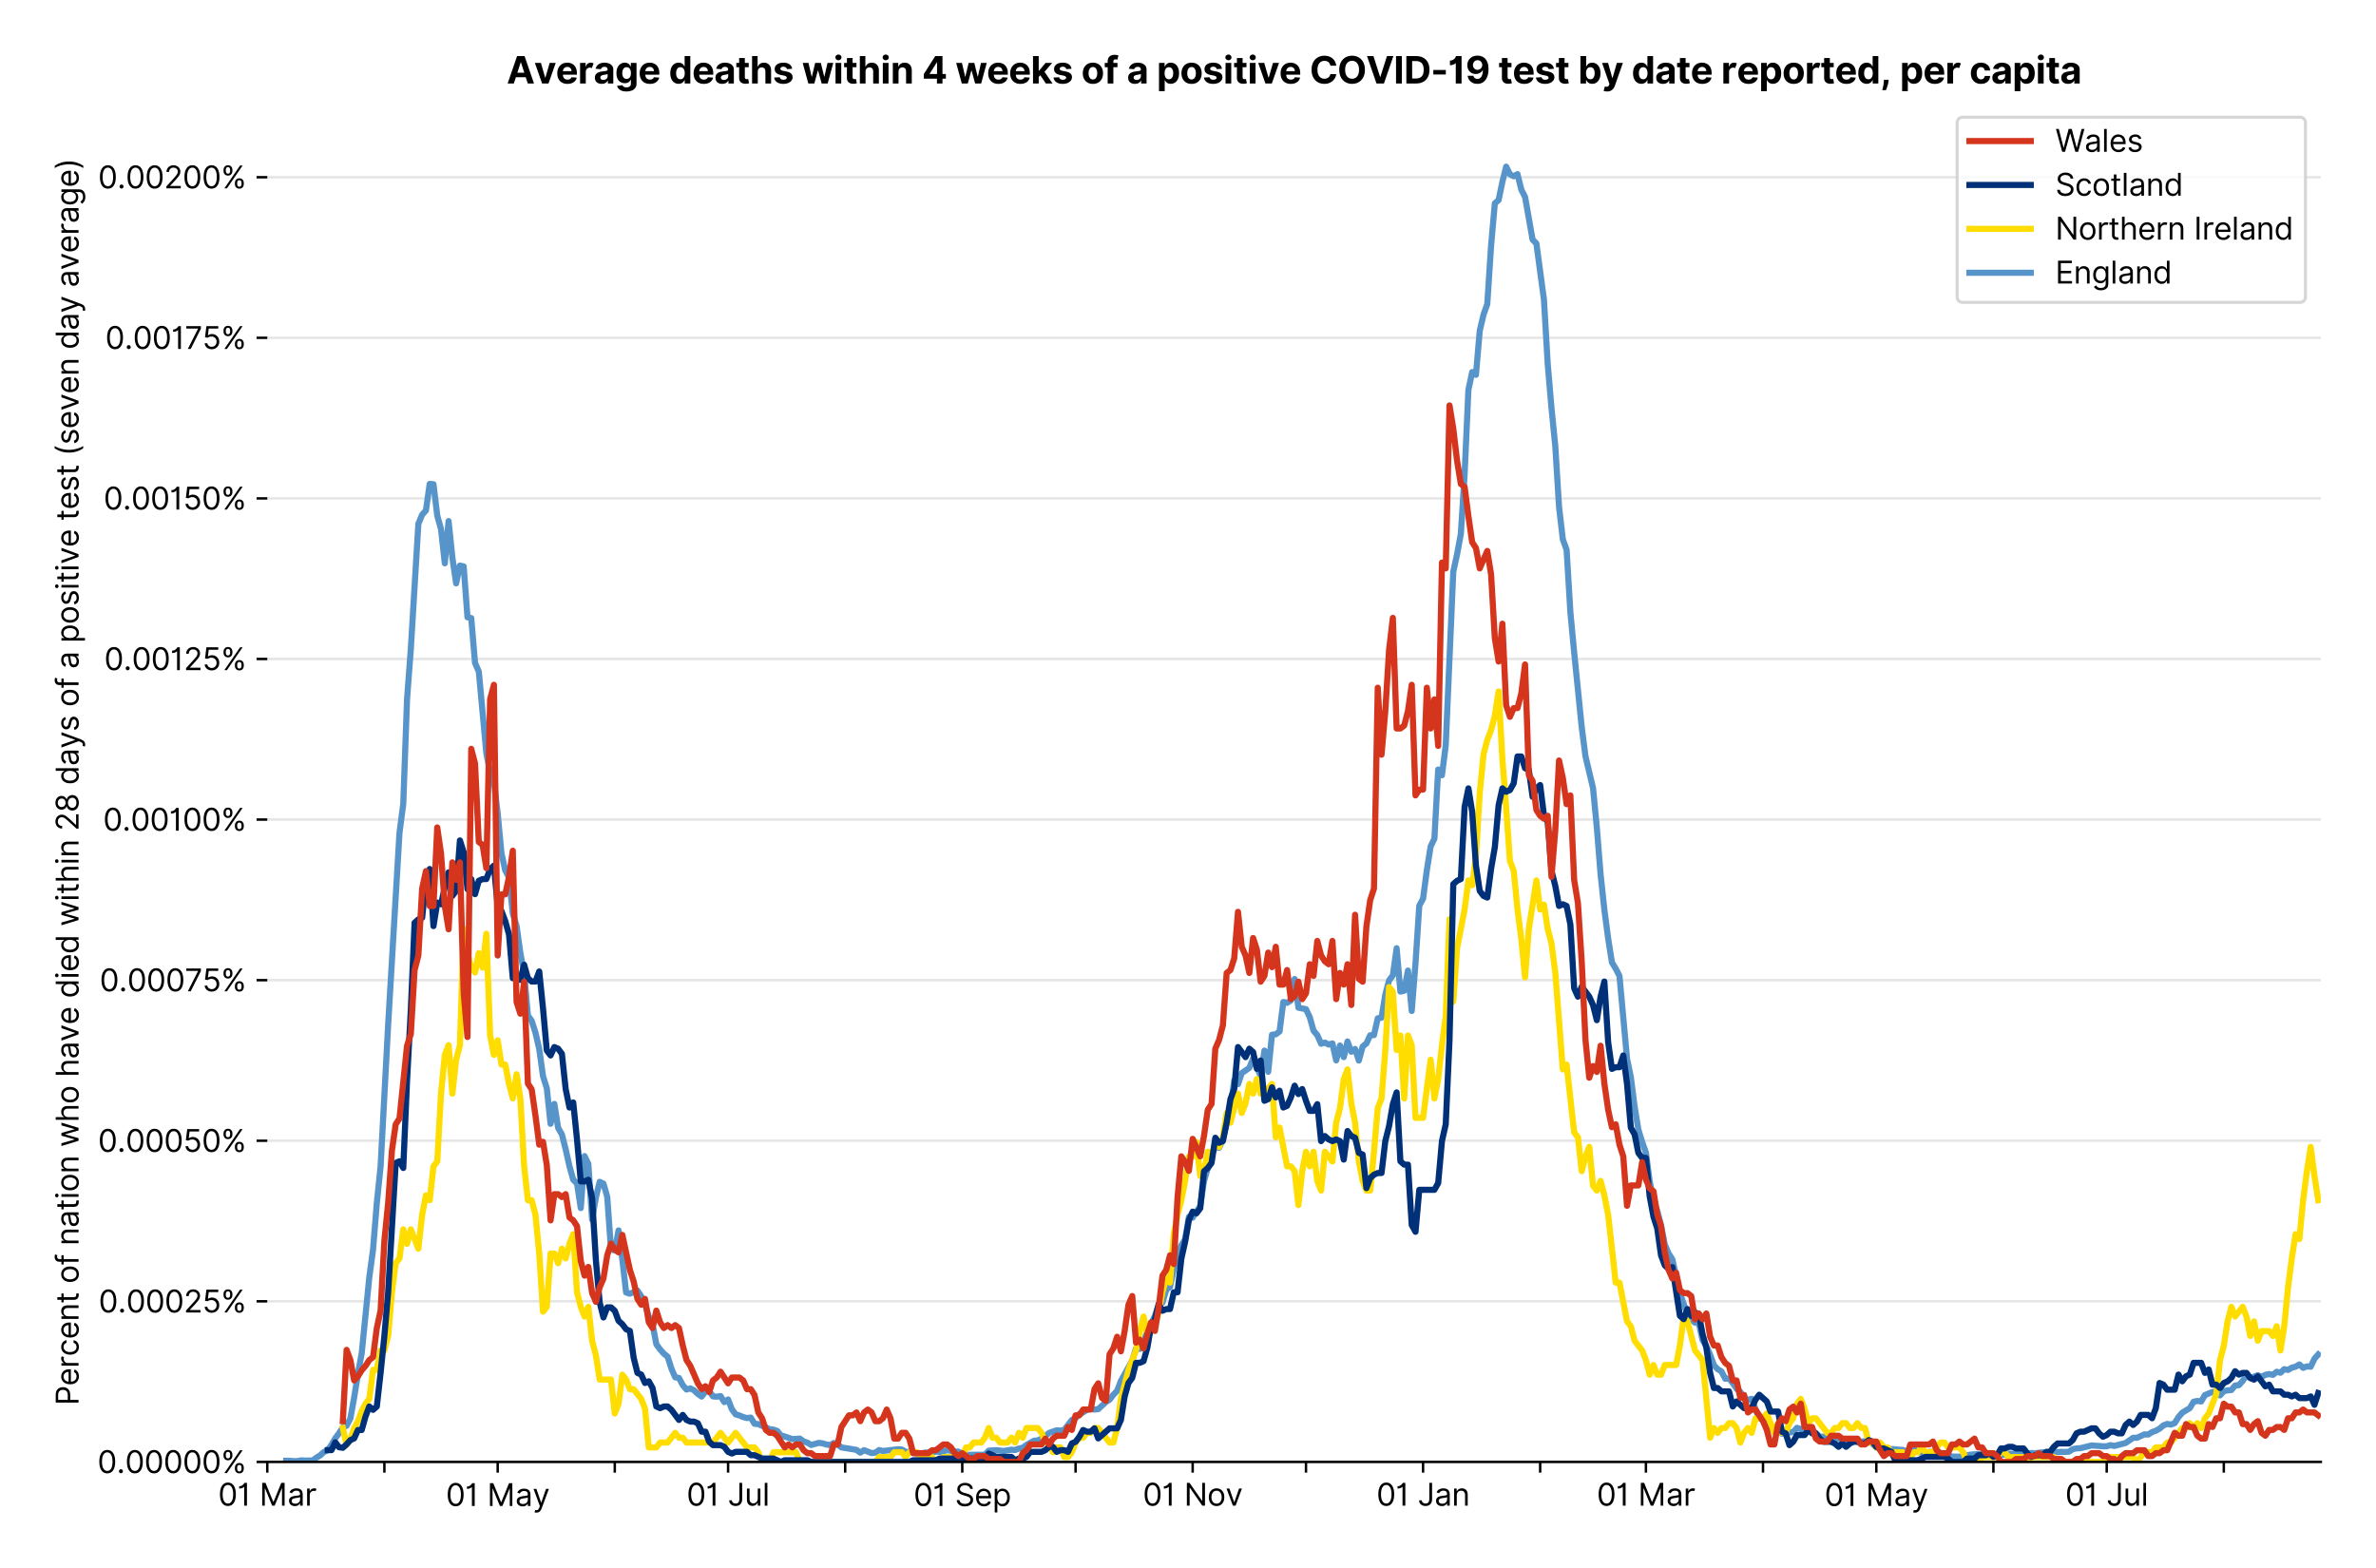 <?xml version="1.0" encoding="utf-8" standalone="no"?>
<!DOCTYPE svg PUBLIC "-//W3C//DTD SVG 1.1//EN"
  "http://www.w3.org/Graphics/SVG/1.1/DTD/svg11.dtd">
<svg version="1.1" viewBox="0 0 774.755 511.234" xmlns="http://www.w3.org/2000/svg" xmlns:xlink="http://www.w3.org/1999/xlink">
 <defs>
  <style type="text/css">*{stroke-linecap:butt;stroke-linejoin:round;}</style>
 </defs>
 <g id="figure_1">
  <g id="patch_1">
   <path d="M 0 511.234 
L 774.755 511.234 
L 774.755 0 
L 0 0 
z
" style="fill:#ffffff;"/>
  </g>
  <g id="axes_1">
   <g id="patch_2">
    <path d="M 87.155 476.745 
L 756.755 476.745 
L 756.755 33.225 
L 87.155 33.225 
z
" style="fill:#ffffff;"/>
   </g>
   <g id="matplotlib.axis_1">
    <g id="xtick_1">
     <g id="line2d_1">
      <defs>
       <path d="M 0 0 
L 0 3.5 
" id="m980517925d" style="stroke:#000000;stroke-width:0.8;"/>
      </defs>
      <g>
       <use style="stroke:#000000;stroke-width:0.8;" x="87.155" xlink:href="#m980517925d" y="476.745"/>
      </g>
     </g>
     <g id="text_1">
      <!-- 01 Mar -->
      <g transform="translate(71.118 491.018)scale(0.1 -0.1)">
       <defs>
        <path d="M 2000 -64 
Q 1230 -64 806 561 
Q 382 1186 382 2327 
Q 382 3459 809 4088 
Q 1236 4718 2000 4718 
Q 2764 4718 3191 4088 
Q 3618 3459 3618 2327 
Q 3618 1186 3194 561 
Q 2771 -64 2000 -64 
z
M 2000 436 
Q 2509 436 2791 927 
Q 3073 1418 3073 2327 
Q 3073 3234 2789 3730 
Q 2505 4227 2000 4227 
Q 1496 4227 1211 3730 
Q 927 3234 927 2327 
Q 927 1418 1210 927 
Q 1493 436 2000 436 
z
" id="Inter-Regular-30" transform="scale(0.016)"/>
        <path d="M 1973 4655 
L 1973 0 
L 1409 0 
L 1409 3836 
L 1373 3836 
Q 1341 3773 1209 3692 
Q 1077 3611 868 3551 
Q 659 3491 391 3491 
L 391 3964 
Q 661 3964 859 4061 
Q 1057 4159 1190 4291 
Q 1323 4423 1392 4529 
Q 1461 4636 1473 4655 
L 1973 4655 
z
" id="Inter-Regular-31" transform="scale(0.016)"/>
        <path id="Inter-Regular-20" transform="scale(0.016)"/>
        <path d="M 564 4655 
L 1236 4655 
L 2818 791 
L 2873 791 
L 4455 4655 
L 5127 4655 
L 5127 0 
L 4600 0 
L 4600 3536 
L 4555 3536 
L 3100 0 
L 2591 0 
L 1136 3536 
L 1091 3536 
L 1091 0 
L 564 0 
L 564 4655 
z
" id="Inter-Regular-4d" transform="scale(0.016)"/>
        <path d="M 1518 -82 
Q 1186 -82 916 44 
Q 646 170 486 410 
Q 327 650 327 991 
Q 327 1291 445 1478 
Q 564 1666 761 1773 
Q 959 1880 1199 1933 
Q 1439 1986 1682 2018 
Q 2000 2059 2199 2080 
Q 2398 2102 2490 2154 
Q 2582 2207 2582 2336 
L 2582 2355 
Q 2582 2691 2399 2877 
Q 2216 3064 1846 3064 
Q 1461 3064 1243 2895 
Q 1025 2727 936 2536 
L 427 2718 
Q 564 3036 792 3214 
Q 1021 3393 1292 3464 
Q 1564 3536 1827 3536 
Q 1996 3536 2215 3496 
Q 2434 3457 2640 3334 
Q 2846 3211 2982 2963 
Q 3118 2716 3118 2300 
L 3118 0 
L 2582 0 
L 2582 473 
L 2555 473 
Q 2500 359 2373 229 
Q 2246 100 2034 9 
Q 1823 -82 1518 -82 
z
M 1600 400 
Q 1918 400 2137 525 
Q 2357 650 2469 847 
Q 2582 1045 2582 1264 
L 2582 1755 
Q 2548 1714 2433 1681 
Q 2318 1648 2169 1624 
Q 2021 1600 1881 1583 
Q 1741 1566 1655 1555 
Q 1446 1527 1265 1467 
Q 1084 1407 974 1287 
Q 864 1168 864 964 
Q 864 684 1072 542 
Q 1280 400 1600 400 
z
" id="Inter-Regular-61" transform="scale(0.016)"/>
        <path d="M 491 0 
L 491 3491 
L 1009 3491 
L 1009 2964 
L 1046 2964 
Q 1139 3223 1389 3384 
Q 1639 3545 1955 3545 
Q 2100 3545 2209 3511 
Q 2318 3477 2400 3418 
L 2218 2964 
Q 2161 2993 2085 3010 
Q 2009 3027 1909 3027 
Q 1527 3027 1277 2794 
Q 1027 2561 1027 2209 
L 1027 0 
L 491 0 
z
" id="Inter-Regular-72" transform="scale(0.016)"/>
       </defs>
       <use xlink:href="#Inter-Regular-30"/>
       <use x="62.5" xlink:href="#Inter-Regular-31"/>
       <use x="106.676" xlink:href="#Inter-Regular-20"/>
       <use x="134.801" xlink:href="#Inter-Regular-4d"/>
       <use x="225.994" xlink:href="#Inter-Regular-61"/>
       <use x="282.386" xlink:href="#Inter-Regular-72"/>
      </g>
     </g>
    </g>
    <g id="xtick_2">
     <g id="line2d_2">
      <g>
       <use style="stroke:#000000;stroke-width:0.8;" x="125.335" xlink:href="#m980517925d" y="476.745"/>
      </g>
     </g>
    </g>
    <g id="xtick_3">
     <g id="line2d_3">
      <g>
       <use style="stroke:#000000;stroke-width:0.8;" x="162.283" xlink:href="#m980517925d" y="476.745"/>
      </g>
     </g>
     <g id="text_2">
      <!-- 01 May -->
      <g transform="translate(145.38 491.117)scale(0.1 -0.1)">
       <defs>
        <path d="M 818 -1355 
Q 682 -1355 575 -1333 
Q 468 -1311 427 -1291 
L 564 -818 
Q 857 -893 1053 -814 
Q 1250 -736 1391 -345 
L 1509 -18 
L 218 3491 
L 800 3491 
L 1764 709 
L 1800 709 
L 2764 3491 
L 3346 3491 
L 1846 -564 
Q 1550 -1355 818 -1355 
z
" id="Inter-Regular-79" transform="scale(0.016)"/>
       </defs>
       <use xlink:href="#Inter-Regular-30"/>
       <use x="62.5" xlink:href="#Inter-Regular-31"/>
       <use x="106.676" xlink:href="#Inter-Regular-20"/>
       <use x="134.801" xlink:href="#Inter-Regular-4d"/>
       <use x="225.994" xlink:href="#Inter-Regular-61"/>
       <use x="282.386" xlink:href="#Inter-Regular-79"/>
      </g>
     </g>
    </g>
    <g id="xtick_4">
     <g id="line2d_4">
      <g>
       <use style="stroke:#000000;stroke-width:0.8;" x="200.463" xlink:href="#m980517925d" y="476.745"/>
      </g>
     </g>
    </g>
    <g id="xtick_5">
     <g id="line2d_5">
      <g>
       <use style="stroke:#000000;stroke-width:0.8;" x="237.411" xlink:href="#m980517925d" y="476.745"/>
      </g>
     </g>
     <g id="text_3">
      <!-- 01 Jul -->
      <g transform="translate(223.867 491.018)scale(0.1 -0.1)">
       <defs>
        <path d="M 2346 4655 
L 2909 4655 
L 2909 1327 
Q 2909 657 2549 296 
Q 2189 -64 1582 -64 
Q 1200 -64 902 76 
Q 605 216 434 475 
Q 264 734 264 1091 
L 818 1091 
Q 818 795 1034 615 
Q 1250 436 1582 436 
Q 1948 436 2147 664 
Q 2346 893 2346 1327 
L 2346 4655 
z
" id="Inter-Regular-4a" transform="scale(0.016)"/>
        <path d="M 2691 1427 
L 2691 3491 
L 3227 3491 
L 3227 0 
L 2691 0 
L 2691 591 
L 2655 591 
Q 2532 325 2273 140 
Q 2014 -45 1618 -45 
Q 1127 -45 809 280 
Q 491 605 491 1273 
L 491 3491 
L 1027 3491 
L 1027 1309 
Q 1027 927 1242 700 
Q 1457 473 1791 473 
Q 1991 473 2199 575 
Q 2407 677 2549 888 
Q 2691 1100 2691 1427 
z
" id="Inter-Regular-75" transform="scale(0.016)"/>
        <path d="M 1027 4655 
L 1027 0 
L 491 0 
L 491 4655 
L 1027 4655 
z
" id="Inter-Regular-6c" transform="scale(0.016)"/>
       </defs>
       <use xlink:href="#Inter-Regular-30"/>
       <use x="62.5" xlink:href="#Inter-Regular-31"/>
       <use x="106.676" xlink:href="#Inter-Regular-20"/>
       <use x="134.801" xlink:href="#Inter-Regular-4a"/>
       <use x="189.063" xlink:href="#Inter-Regular-75"/>
       <use x="247.159" xlink:href="#Inter-Regular-6c"/>
      </g>
     </g>
    </g>
    <g id="xtick_6">
     <g id="line2d_6">
      <g>
       <use style="stroke:#000000;stroke-width:0.8;" x="275.591" xlink:href="#m980517925d" y="476.745"/>
      </g>
     </g>
    </g>
    <g id="xtick_7">
     <g id="line2d_7">
      <g>
       <use style="stroke:#000000;stroke-width:0.8;" x="313.771" xlink:href="#m980517925d" y="476.745"/>
      </g>
     </g>
     <g id="text_4">
      <!-- 01 Sep -->
      <g transform="translate(297.884 491.117)scale(0.1 -0.1)">
       <defs>
        <path d="M 3109 3491 
Q 3068 3836 2777 4027 
Q 2486 4218 2064 4218 
Q 1600 4218 1318 3999 
Q 1036 3780 1036 3445 
Q 1036 3195 1189 3042 
Q 1343 2889 1553 2803 
Q 1764 2718 1936 2673 
L 2409 2545 
Q 2591 2498 2815 2414 
Q 3039 2330 3244 2185 
Q 3450 2041 3584 1816 
Q 3718 1591 3718 1264 
Q 3718 886 3521 581 
Q 3325 277 2949 97 
Q 2573 -82 2036 -82 
Q 1286 -82 845 272 
Q 405 627 364 1200 
L 946 1200 
Q 968 936 1124 764 
Q 1280 593 1519 510 
Q 1759 427 2036 427 
Q 2359 427 2616 533 
Q 2873 639 3023 828 
Q 3173 1018 3173 1273 
Q 3173 1505 3043 1650 
Q 2914 1795 2702 1886 
Q 2491 1977 2246 2045 
L 1673 2209 
Q 1127 2366 809 2657 
Q 491 2948 491 3418 
Q 491 3809 703 4101 
Q 916 4393 1276 4555 
Q 1636 4718 2082 4718 
Q 2532 4718 2882 4558 
Q 3232 4398 3437 4120 
Q 3643 3843 3655 3491 
L 3109 3491 
z
" id="Inter-Regular-53" transform="scale(0.016)"/>
        <path d="M 1955 -73 
Q 1450 -73 1085 151 
Q 721 375 524 778 
Q 327 1182 327 1718 
Q 327 2255 524 2665 
Q 721 3075 1074 3305 
Q 1427 3536 1900 3536 
Q 2173 3536 2439 3445 
Q 2705 3355 2923 3151 
Q 3141 2948 3270 2614 
Q 3400 2280 3400 1791 
L 3400 1564 
L 866 1564 
Q 884 1005 1183 707 
Q 1482 409 1955 409 
Q 2271 409 2498 545 
Q 2725 682 2827 955 
L 3346 809 
Q 3223 414 2854 170 
Q 2486 -73 1955 -73 
z
M 866 2027 
L 2855 2027 
Q 2855 2470 2595 2762 
Q 2336 3055 1900 3055 
Q 1593 3055 1368 2911 
Q 1143 2768 1013 2533 
Q 884 2298 866 2027 
z
" id="Inter-Regular-65" transform="scale(0.016)"/>
        <path d="M 491 -1309 
L 491 3491 
L 1009 3491 
L 1009 2936 
L 1073 2936 
Q 1132 3027 1237 3169 
Q 1343 3311 1542 3423 
Q 1741 3536 2082 3536 
Q 2523 3536 2859 3315 
Q 3196 3095 3384 2690 
Q 3573 2286 3573 1736 
Q 3573 1182 3384 776 
Q 3196 370 2861 148 
Q 2527 -73 2091 -73 
Q 1755 -73 1552 39 
Q 1350 152 1241 296 
Q 1132 441 1073 536 
L 1027 536 
L 1027 -1309 
L 491 -1309 
z
M 1018 1745 
Q 1018 1152 1276 780 
Q 1534 409 2018 409 
Q 2355 409 2581 587 
Q 2807 766 2921 1069 
Q 3036 1373 3036 1745 
Q 3036 2114 2923 2410 
Q 2811 2707 2585 2881 
Q 2359 3055 2018 3055 
Q 1527 3055 1272 2693 
Q 1018 2332 1018 1745 
z
" id="Inter-Regular-70" transform="scale(0.016)"/>
       </defs>
       <use xlink:href="#Inter-Regular-30"/>
       <use x="62.5" xlink:href="#Inter-Regular-31"/>
       <use x="106.676" xlink:href="#Inter-Regular-20"/>
       <use x="134.801" xlink:href="#Inter-Regular-53"/>
       <use x="198.58" xlink:href="#Inter-Regular-65"/>
       <use x="256.818" xlink:href="#Inter-Regular-70"/>
      </g>
     </g>
    </g>
    <g id="xtick_8">
     <g id="line2d_8">
      <g>
       <use style="stroke:#000000;stroke-width:0.8;" x="350.719" xlink:href="#m980517925d" y="476.745"/>
      </g>
     </g>
    </g>
    <g id="xtick_9">
     <g id="line2d_9">
      <g>
       <use style="stroke:#000000;stroke-width:0.8;" x="388.899" xlink:href="#m980517925d" y="476.745"/>
      </g>
     </g>
     <g id="text_5">
      <!-- 01 Nov -->
      <g transform="translate(372.628 491.018)scale(0.1 -0.1)">
       <defs>
        <path d="M 4255 4655 
L 4255 0 
L 3709 0 
L 1173 3655 
L 1127 3655 
L 1127 0 
L 564 0 
L 564 4655 
L 1109 4655 
L 3655 991 
L 3700 991 
L 3700 4655 
L 4255 4655 
z
" id="Inter-Regular-4e" transform="scale(0.016)"/>
        <path d="M 1909 -73 
Q 1436 -73 1080 152 
Q 725 377 526 781 
Q 327 1186 327 1727 
Q 327 2273 526 2679 
Q 725 3086 1080 3311 
Q 1436 3536 1909 3536 
Q 2382 3536 2737 3311 
Q 3093 3086 3292 2679 
Q 3491 2273 3491 1727 
Q 3491 1186 3292 781 
Q 3093 377 2737 152 
Q 2382 -73 1909 -73 
z
M 1909 409 
Q 2268 409 2500 593 
Q 2732 777 2843 1077 
Q 2955 1377 2955 1727 
Q 2955 2077 2843 2379 
Q 2732 2682 2500 2868 
Q 2268 3055 1909 3055 
Q 1550 3055 1318 2868 
Q 1086 2682 975 2379 
Q 864 2077 864 1727 
Q 864 1377 975 1077 
Q 1086 777 1318 593 
Q 1550 409 1909 409 
z
" id="Inter-Regular-6f" transform="scale(0.016)"/>
        <path d="M 3346 3491 
L 2055 0 
L 1509 0 
L 218 3491 
L 800 3491 
L 1764 709 
L 1800 709 
L 2764 3491 
L 3346 3491 
z
" id="Inter-Regular-76" transform="scale(0.016)"/>
       </defs>
       <use xlink:href="#Inter-Regular-30"/>
       <use x="62.5" xlink:href="#Inter-Regular-31"/>
       <use x="106.676" xlink:href="#Inter-Regular-20"/>
       <use x="134.801" xlink:href="#Inter-Regular-4e"/>
       <use x="210.085" xlink:href="#Inter-Regular-6f"/>
       <use x="269.744" xlink:href="#Inter-Regular-76"/>
      </g>
     </g>
    </g>
    <g id="xtick_10">
     <g id="line2d_10">
      <g>
       <use style="stroke:#000000;stroke-width:0.8;" x="425.848" xlink:href="#m980517925d" y="476.745"/>
      </g>
     </g>
    </g>
    <g id="xtick_11">
     <g id="line2d_11">
      <g>
       <use style="stroke:#000000;stroke-width:0.8;" x="464.028" xlink:href="#m980517925d" y="476.745"/>
      </g>
     </g>
     <g id="text_6">
      <!-- 01 Jan -->
      <g transform="translate(448.828 491.018)scale(0.1 -0.1)">
       <defs>
        <path d="M 1027 2100 
L 1027 0 
L 491 0 
L 491 3491 
L 1009 3491 
L 1009 2945 
L 1055 2945 
Q 1177 3211 1427 3373 
Q 1677 3536 2073 3536 
Q 2602 3536 2928 3211 
Q 3255 2886 3255 2218 
L 3255 0 
L 2718 0 
L 2718 2182 
Q 2718 2593 2504 2824 
Q 2291 3055 1918 3055 
Q 1534 3055 1280 2806 
Q 1027 2557 1027 2100 
z
" id="Inter-Regular-6e" transform="scale(0.016)"/>
       </defs>
       <use xlink:href="#Inter-Regular-30"/>
       <use x="62.5" xlink:href="#Inter-Regular-31"/>
       <use x="106.676" xlink:href="#Inter-Regular-20"/>
       <use x="134.801" xlink:href="#Inter-Regular-4a"/>
       <use x="189.063" xlink:href="#Inter-Regular-61"/>
       <use x="245.455" xlink:href="#Inter-Regular-6e"/>
      </g>
     </g>
    </g>
    <g id="xtick_12">
     <g id="line2d_12">
      <g>
       <use style="stroke:#000000;stroke-width:0.8;" x="502.208" xlink:href="#m980517925d" y="476.745"/>
      </g>
     </g>
    </g>
    <g id="xtick_13">
     <g id="line2d_13">
      <g>
       <use style="stroke:#000000;stroke-width:0.8;" x="536.693" xlink:href="#m980517925d" y="476.745"/>
      </g>
     </g>
     <g id="text_7">
      <!-- 01 Mar -->
      <g transform="translate(520.656 491.018)scale(0.1 -0.1)">
       <use xlink:href="#Inter-Regular-30"/>
       <use x="62.5" xlink:href="#Inter-Regular-31"/>
       <use x="106.676" xlink:href="#Inter-Regular-20"/>
       <use x="134.801" xlink:href="#Inter-Regular-4d"/>
       <use x="225.994" xlink:href="#Inter-Regular-61"/>
       <use x="282.386" xlink:href="#Inter-Regular-72"/>
      </g>
     </g>
    </g>
    <g id="xtick_14">
     <g id="line2d_14">
      <g>
       <use style="stroke:#000000;stroke-width:0.8;" x="574.873" xlink:href="#m980517925d" y="476.745"/>
      </g>
     </g>
    </g>
    <g id="xtick_15">
     <g id="line2d_15">
      <g>
       <use style="stroke:#000000;stroke-width:0.8;" x="611.821" xlink:href="#m980517925d" y="476.745"/>
      </g>
     </g>
     <g id="text_8">
      <!-- 01 May -->
      <g transform="translate(594.918 491.117)scale(0.1 -0.1)">
       <use xlink:href="#Inter-Regular-30"/>
       <use x="62.5" xlink:href="#Inter-Regular-31"/>
       <use x="106.676" xlink:href="#Inter-Regular-20"/>
       <use x="134.801" xlink:href="#Inter-Regular-4d"/>
       <use x="225.994" xlink:href="#Inter-Regular-61"/>
       <use x="282.386" xlink:href="#Inter-Regular-79"/>
      </g>
     </g>
    </g>
    <g id="xtick_16">
     <g id="line2d_16">
      <g>
       <use style="stroke:#000000;stroke-width:0.8;" x="650.001" xlink:href="#m980517925d" y="476.745"/>
      </g>
     </g>
    </g>
    <g id="xtick_17">
     <g id="line2d_17">
      <g>
       <use style="stroke:#000000;stroke-width:0.8;" x="686.949" xlink:href="#m980517925d" y="476.745"/>
      </g>
     </g>
     <g id="text_9">
      <!-- 01 Jul -->
      <g transform="translate(673.405 491.018)scale(0.1 -0.1)">
       <use xlink:href="#Inter-Regular-30"/>
       <use x="62.5" xlink:href="#Inter-Regular-31"/>
       <use x="106.676" xlink:href="#Inter-Regular-20"/>
       <use x="134.801" xlink:href="#Inter-Regular-4a"/>
       <use x="189.063" xlink:href="#Inter-Regular-75"/>
       <use x="247.159" xlink:href="#Inter-Regular-6c"/>
      </g>
     </g>
    </g>
    <g id="xtick_18">
     <g id="line2d_18">
      <g>
       <use style="stroke:#000000;stroke-width:0.8;" x="725.129" xlink:href="#m980517925d" y="476.745"/>
      </g>
     </g>
    </g>
   </g>
   <g id="matplotlib.axis_2">
    <g id="ytick_1">
     <g id="line2d_19">
      <path clip-path="url(#p18c0ed76a3)" d="M 87.155 476.745 
L 756.755 476.745 
" style="fill:none;stroke:#e5e5e5;stroke-linecap:square;stroke-width:0.8;"/>
     </g>
     <g id="line2d_20">
      <defs>
       <path d="M 0 0 
L -3.5 0 
" id="m5490854d1d" style="stroke:#000000;stroke-width:0.8;"/>
      </defs>
      <g>
       <use style="stroke:#000000;stroke-width:0.8;" x="87.155" xlink:href="#m5490854d1d" y="476.745"/>
      </g>
     </g>
     <g id="text_10">
      <!-- 0.00000% -->
      <g transform="translate(31.773 480.382)scale(0.1 -0.1)">
       <defs>
        <path d="M 882 -36 
Q 714 -36 593 84 
Q 473 205 473 373 
Q 473 541 593 661 
Q 714 782 882 782 
Q 1050 782 1170 661 
Q 1291 541 1291 373 
Q 1291 205 1170 84 
Q 1050 -36 882 -36 
z
" id="Inter-Regular-2e" transform="scale(0.016)"/>
        <path d="M 2855 873 
L 2855 1118 
Q 2855 1373 2960 1585 
Q 3066 1798 3269 1926 
Q 3473 2055 3764 2055 
Q 4059 2055 4259 1926 
Q 4459 1798 4561 1585 
Q 4664 1373 4664 1118 
L 4664 873 
Q 4664 618 4560 405 
Q 4457 193 4256 64 
Q 4055 -64 3764 -64 
Q 3468 -64 3266 64 
Q 3064 193 2959 405 
Q 2855 618 2855 873 
z
M 536 3536 
L 536 3782 
Q 536 4036 642 4248 
Q 748 4461 951 4589 
Q 1155 4718 1446 4718 
Q 1741 4718 1941 4589 
Q 2141 4461 2243 4248 
Q 2346 4036 2346 3782 
L 2346 3536 
Q 2346 3282 2242 3069 
Q 2139 2857 1937 2728 
Q 1736 2600 1446 2600 
Q 1150 2600 948 2728 
Q 746 2857 641 3069 
Q 536 3282 536 3536 
z
M 709 0 
L 3909 4655 
L 4427 4655 
L 1227 0 
L 709 0 
z
M 3318 1118 
L 3318 873 
Q 3318 661 3418 494 
Q 3518 327 3764 327 
Q 4002 327 4101 494 
Q 4200 661 4200 873 
L 4200 1118 
Q 4200 1330 4104 1497 
Q 4009 1664 3764 1664 
Q 3525 1664 3421 1497 
Q 3318 1330 3318 1118 
z
M 1000 3782 
L 1000 3536 
Q 1000 3325 1100 3158 
Q 1200 2991 1446 2991 
Q 1684 2991 1783 3158 
Q 1882 3325 1882 3536 
L 1882 3782 
Q 1882 3993 1786 4160 
Q 1691 4327 1446 4327 
Q 1207 4327 1103 4160 
Q 1000 3993 1000 3782 
z
" id="Inter-Regular-25" transform="scale(0.016)"/>
       </defs>
       <use xlink:href="#Inter-Regular-30"/>
       <use x="62.5" xlink:href="#Inter-Regular-2e"/>
       <use x="90.057" xlink:href="#Inter-Regular-30"/>
       <use x="152.557" xlink:href="#Inter-Regular-30"/>
       <use x="215.057" xlink:href="#Inter-Regular-30"/>
       <use x="277.557" xlink:href="#Inter-Regular-30"/>
       <use x="340.057" xlink:href="#Inter-Regular-30"/>
       <use x="402.557" xlink:href="#Inter-Regular-25"/>
      </g>
     </g>
    </g>
    <g id="ytick_2">
     <g id="line2d_21">
      <path clip-path="url(#p18c0ed76a3)" d="M 87.155 424.376 
L 756.755 424.376 
" style="fill:none;stroke:#e5e5e5;stroke-linecap:square;stroke-width:0.8;"/>
     </g>
     <g id="line2d_22">
      <g>
       <use style="stroke:#000000;stroke-width:0.8;" x="87.155" xlink:href="#m5490854d1d" y="424.376"/>
      </g>
     </g>
     <g id="text_11">
      <!-- 0.00025% -->
      <g transform="translate(32.142 428.013)scale(0.1 -0.1)">
       <defs>
        <path d="M 482 0 
L 482 409 
L 2018 2091 
Q 2289 2386 2464 2605 
Q 2639 2825 2724 3019 
Q 2809 3214 2809 3427 
Q 2809 3795 2553 4011 
Q 2298 4227 1918 4227 
Q 1514 4227 1275 3985 
Q 1036 3743 1036 3345 
L 500 3345 
Q 500 3755 688 4064 
Q 877 4373 1203 4545 
Q 1530 4718 1936 4718 
Q 2346 4718 2661 4545 
Q 2977 4373 3156 4079 
Q 3336 3786 3336 3427 
Q 3336 3170 3244 2926 
Q 3152 2682 2926 2383 
Q 2700 2084 2300 1655 
L 1255 536 
L 1255 500 
L 3418 500 
L 3418 0 
L 482 0 
z
" id="Inter-Regular-32" transform="scale(0.016)"/>
        <path d="M 1936 -64 
Q 1536 -64 1216 95 
Q 896 255 702 532 
Q 509 809 491 1164 
L 1036 1164 
Q 1068 848 1324 642 
Q 1580 436 1936 436 
Q 2223 436 2447 570 
Q 2671 705 2799 940 
Q 2927 1175 2927 1473 
Q 2927 1777 2794 2017 
Q 2661 2257 2429 2395 
Q 2198 2534 1900 2536 
Q 1686 2539 1461 2472 
Q 1236 2405 1091 2300 
L 564 2364 
L 846 4655 
L 3264 4655 
L 3264 4155 
L 1318 4155 
L 1155 2782 
L 1182 2782 
Q 1325 2895 1541 2970 
Q 1757 3045 1991 3045 
Q 2418 3045 2753 2842 
Q 3089 2639 3281 2286 
Q 3473 1934 3473 1482 
Q 3473 1036 3274 687 
Q 3075 339 2727 137 
Q 2380 -64 1936 -64 
z
" id="Inter-Regular-35" transform="scale(0.016)"/>
       </defs>
       <use xlink:href="#Inter-Regular-30"/>
       <use x="62.5" xlink:href="#Inter-Regular-2e"/>
       <use x="90.057" xlink:href="#Inter-Regular-30"/>
       <use x="152.557" xlink:href="#Inter-Regular-30"/>
       <use x="215.057" xlink:href="#Inter-Regular-30"/>
       <use x="277.557" xlink:href="#Inter-Regular-32"/>
       <use x="338.068" xlink:href="#Inter-Regular-35"/>
       <use x="398.864" xlink:href="#Inter-Regular-25"/>
      </g>
     </g>
    </g>
    <g id="ytick_3">
     <g id="line2d_23">
      <path clip-path="url(#p18c0ed76a3)" d="M 87.155 372.007 
L 756.755 372.007 
" style="fill:none;stroke:#e5e5e5;stroke-linecap:square;stroke-width:0.8;"/>
     </g>
     <g id="line2d_24">
      <g>
       <use style="stroke:#000000;stroke-width:0.8;" x="87.155" xlink:href="#m5490854d1d" y="372.007"/>
      </g>
     </g>
     <g id="text_12">
      <!-- 0.00050% -->
      <g transform="translate(31.944 375.643)scale(0.1 -0.1)">
       <use xlink:href="#Inter-Regular-30"/>
       <use x="62.5" xlink:href="#Inter-Regular-2e"/>
       <use x="90.057" xlink:href="#Inter-Regular-30"/>
       <use x="152.557" xlink:href="#Inter-Regular-30"/>
       <use x="215.057" xlink:href="#Inter-Regular-30"/>
       <use x="277.557" xlink:href="#Inter-Regular-35"/>
       <use x="338.352" xlink:href="#Inter-Regular-30"/>
       <use x="400.852" xlink:href="#Inter-Regular-25"/>
      </g>
     </g>
    </g>
    <g id="ytick_4">
     <g id="line2d_25">
      <path clip-path="url(#p18c0ed76a3)" d="M 87.155 319.637 
L 756.755 319.637 
" style="fill:none;stroke:#e5e5e5;stroke-linecap:square;stroke-width:0.8;"/>
     </g>
     <g id="line2d_26">
      <g>
       <use style="stroke:#000000;stroke-width:0.8;" x="87.155" xlink:href="#m5490854d1d" y="319.637"/>
      </g>
     </g>
     <g id="text_13">
      <!-- 0.00075% -->
      <g transform="translate(32.483 323.274)scale(0.1 -0.1)">
       <defs>
        <path d="M 627 0 
L 2709 4118 
L 2709 4155 
L 309 4155 
L 309 4655 
L 3291 4655 
L 3291 4127 
L 1218 0 
L 627 0 
z
" id="Inter-Regular-37" transform="scale(0.016)"/>
       </defs>
       <use xlink:href="#Inter-Regular-30"/>
       <use x="62.5" xlink:href="#Inter-Regular-2e"/>
       <use x="90.057" xlink:href="#Inter-Regular-30"/>
       <use x="152.557" xlink:href="#Inter-Regular-30"/>
       <use x="215.057" xlink:href="#Inter-Regular-30"/>
       <use x="277.557" xlink:href="#Inter-Regular-37"/>
       <use x="334.659" xlink:href="#Inter-Regular-35"/>
       <use x="395.455" xlink:href="#Inter-Regular-25"/>
      </g>
     </g>
    </g>
    <g id="ytick_5">
     <g id="line2d_27">
      <path clip-path="url(#p18c0ed76a3)" d="M 87.155 267.268 
L 756.755 267.268 
" style="fill:none;stroke:#e5e5e5;stroke-linecap:square;stroke-width:0.8;"/>
     </g>
     <g id="line2d_28">
      <g>
       <use style="stroke:#000000;stroke-width:0.8;" x="87.155" xlink:href="#m5490854d1d" y="267.268"/>
      </g>
     </g>
     <g id="text_14">
      <!-- 0.00100% -->
      <g transform="translate(33.606 270.905)scale(0.1 -0.1)">
       <use xlink:href="#Inter-Regular-30"/>
       <use x="62.5" xlink:href="#Inter-Regular-2e"/>
       <use x="90.057" xlink:href="#Inter-Regular-30"/>
       <use x="152.557" xlink:href="#Inter-Regular-30"/>
       <use x="215.057" xlink:href="#Inter-Regular-31"/>
       <use x="259.233" xlink:href="#Inter-Regular-30"/>
       <use x="321.733" xlink:href="#Inter-Regular-30"/>
       <use x="384.233" xlink:href="#Inter-Regular-25"/>
      </g>
     </g>
    </g>
    <g id="ytick_6">
     <g id="line2d_29">
      <path clip-path="url(#p18c0ed76a3)" d="M 87.155 214.899 
L 756.755 214.899 
" style="fill:none;stroke:#e5e5e5;stroke-linecap:square;stroke-width:0.8;"/>
     </g>
     <g id="line2d_30">
      <g>
       <use style="stroke:#000000;stroke-width:0.8;" x="87.155" xlink:href="#m5490854d1d" y="214.899"/>
      </g>
     </g>
     <g id="text_15">
      <!-- 0.00125% -->
      <g transform="translate(33.975 218.536)scale(0.1 -0.1)">
       <use xlink:href="#Inter-Regular-30"/>
       <use x="62.5" xlink:href="#Inter-Regular-2e"/>
       <use x="90.057" xlink:href="#Inter-Regular-30"/>
       <use x="152.557" xlink:href="#Inter-Regular-30"/>
       <use x="215.057" xlink:href="#Inter-Regular-31"/>
       <use x="259.233" xlink:href="#Inter-Regular-32"/>
       <use x="319.744" xlink:href="#Inter-Regular-35"/>
       <use x="380.54" xlink:href="#Inter-Regular-25"/>
      </g>
     </g>
    </g>
    <g id="ytick_7">
     <g id="line2d_31">
      <path clip-path="url(#p18c0ed76a3)" d="M 87.155 162.53 
L 756.755 162.53 
" style="fill:none;stroke:#e5e5e5;stroke-linecap:square;stroke-width:0.8;"/>
     </g>
     <g id="line2d_32">
      <g>
       <use style="stroke:#000000;stroke-width:0.8;" x="87.155" xlink:href="#m5490854d1d" y="162.53"/>
      </g>
     </g>
     <g id="text_16">
      <!-- 0.00150% -->
      <g transform="translate(33.777 166.167)scale(0.1 -0.1)">
       <use xlink:href="#Inter-Regular-30"/>
       <use x="62.5" xlink:href="#Inter-Regular-2e"/>
       <use x="90.057" xlink:href="#Inter-Regular-30"/>
       <use x="152.557" xlink:href="#Inter-Regular-30"/>
       <use x="215.057" xlink:href="#Inter-Regular-31"/>
       <use x="259.233" xlink:href="#Inter-Regular-35"/>
       <use x="320.028" xlink:href="#Inter-Regular-30"/>
       <use x="382.529" xlink:href="#Inter-Regular-25"/>
      </g>
     </g>
    </g>
    <g id="ytick_8">
     <g id="line2d_33">
      <path clip-path="url(#p18c0ed76a3)" d="M 87.155 110.161 
L 756.755 110.161 
" style="fill:none;stroke:#e5e5e5;stroke-linecap:square;stroke-width:0.8;"/>
     </g>
     <g id="line2d_34">
      <g>
       <use style="stroke:#000000;stroke-width:0.8;" x="87.155" xlink:href="#m5490854d1d" y="110.161"/>
      </g>
     </g>
     <g id="text_17">
      <!-- 0.00175% -->
      <g transform="translate(34.316 113.797)scale(0.1 -0.1)">
       <use xlink:href="#Inter-Regular-30"/>
       <use x="62.5" xlink:href="#Inter-Regular-2e"/>
       <use x="90.057" xlink:href="#Inter-Regular-30"/>
       <use x="152.557" xlink:href="#Inter-Regular-30"/>
       <use x="215.057" xlink:href="#Inter-Regular-31"/>
       <use x="259.233" xlink:href="#Inter-Regular-37"/>
       <use x="316.335" xlink:href="#Inter-Regular-35"/>
       <use x="377.131" xlink:href="#Inter-Regular-25"/>
      </g>
     </g>
    </g>
    <g id="ytick_9">
     <g id="line2d_35">
      <path clip-path="url(#p18c0ed76a3)" d="M 87.155 57.791 
L 756.755 57.791 
" style="fill:none;stroke:#e5e5e5;stroke-linecap:square;stroke-width:0.8;"/>
     </g>
     <g id="line2d_36">
      <g>
       <use style="stroke:#000000;stroke-width:0.8;" x="87.155" xlink:href="#m5490854d1d" y="57.791"/>
      </g>
     </g>
     <g id="text_18">
      <!-- 0.00200% -->
      <g transform="translate(31.972 61.428)scale(0.1 -0.1)">
       <use xlink:href="#Inter-Regular-30"/>
       <use x="62.5" xlink:href="#Inter-Regular-2e"/>
       <use x="90.057" xlink:href="#Inter-Regular-30"/>
       <use x="152.557" xlink:href="#Inter-Regular-30"/>
       <use x="215.057" xlink:href="#Inter-Regular-32"/>
       <use x="275.568" xlink:href="#Inter-Regular-30"/>
       <use x="338.068" xlink:href="#Inter-Regular-30"/>
       <use x="400.568" xlink:href="#Inter-Regular-25"/>
      </g>
     </g>
    </g>
    <g id="text_19">
     <!-- Percent of nation who have died within 28 days of a positive test (seven day average) -->
     <g transform="translate(25.614 458.305)rotate(-90)scale(0.1 -0.1)">
      <defs>
       <path d="M 564 0 
L 564 4655 
L 2136 4655 
Q 2684 4655 3033 4458 
Q 3382 4261 3550 3927 
Q 3718 3593 3718 3182 
Q 3718 2770 3551 2434 
Q 3384 2098 3036 1899 
Q 2689 1700 2146 1700 
L 1127 1700 
L 1127 0 
L 564 0 
z
M 1127 2200 
L 2127 2200 
Q 2689 2200 2926 2482 
Q 3164 2764 3164 3182 
Q 3164 3602 2925 3878 
Q 2686 4155 2118 4155 
L 1127 4155 
L 1127 2200 
z
" id="Inter-Regular-50" transform="scale(0.016)"/>
       <path d="M 1909 -73 
Q 1418 -73 1063 159 
Q 709 391 518 798 
Q 327 1205 327 1727 
Q 327 2259 524 2667 
Q 721 3075 1074 3305 
Q 1427 3536 1900 3536 
Q 2268 3536 2563 3400 
Q 2859 3264 3047 3018 
Q 3236 2773 3282 2445 
L 2746 2445 
Q 2684 2684 2474 2869 
Q 2264 3055 1909 3055 
Q 1439 3055 1151 2697 
Q 864 2339 864 1745 
Q 864 1139 1148 774 
Q 1432 409 1909 409 
Q 2223 409 2447 570 
Q 2671 732 2746 1018 
L 3282 1018 
Q 3236 709 3058 462 
Q 2880 216 2588 71 
Q 2296 -73 1909 -73 
z
" id="Inter-Regular-63" transform="scale(0.016)"/>
       <path d="M 2009 3491 
L 2009 3036 
L 1264 3036 
L 1264 1000 
Q 1264 773 1331 660 
Q 1398 548 1503 510 
Q 1609 473 1727 473 
Q 1816 473 1873 483 
Q 1930 493 1964 500 
L 2073 18 
Q 2018 -2 1920 -23 
Q 1823 -45 1673 -45 
Q 1446 -45 1228 52 
Q 1011 150 869 350 
Q 727 550 727 855 
L 727 3036 
L 200 3036 
L 200 3491 
L 727 3491 
L 727 4327 
L 1264 4327 
L 1264 3491 
L 2009 3491 
z
" id="Inter-Regular-74" transform="scale(0.016)"/>
       <path d="M 2046 3491 
L 2046 3036 
L 1264 3036 
L 1264 0 
L 727 0 
L 727 3036 
L 164 3036 
L 164 3491 
L 727 3491 
L 727 3973 
Q 727 4273 868 4473 
Q 1009 4673 1234 4773 
Q 1459 4873 1709 4873 
Q 1907 4873 2032 4841 
Q 2157 4809 2218 4782 
L 2064 4318 
Q 2023 4332 1951 4352 
Q 1880 4373 1764 4373 
Q 1498 4373 1381 4239 
Q 1264 4105 1264 3845 
L 1264 3491 
L 2046 3491 
z
" id="Inter-Regular-66" transform="scale(0.016)"/>
       <path d="M 491 0 
L 491 3491 
L 1027 3491 
L 1027 0 
L 491 0 
z
M 764 4073 
Q 607 4073 494 4179 
Q 382 4286 382 4436 
Q 382 4586 494 4693 
Q 607 4800 764 4800 
Q 921 4800 1033 4693 
Q 1146 4586 1146 4436 
Q 1146 4286 1033 4179 
Q 921 4073 764 4073 
z
" id="Inter-Regular-69" transform="scale(0.016)"/>
       <path d="M 1282 0 
L 218 3491 
L 782 3491 
L 1536 818 
L 1573 818 
L 2318 3491 
L 2891 3491 
L 3627 827 
L 3664 827 
L 4418 3491 
L 4982 3491 
L 3918 0 
L 3391 0 
L 2627 2682 
L 2573 2682 
L 1809 0 
L 1282 0 
z
" id="Inter-Regular-77" transform="scale(0.016)"/>
       <path d="M 1027 2100 
L 1027 0 
L 491 0 
L 491 4655 
L 1027 4655 
L 1027 2945 
L 1073 2945 
Q 1196 3216 1442 3376 
Q 1689 3536 2100 3536 
Q 2636 3536 2963 3213 
Q 3291 2891 3291 2218 
L 3291 0 
L 2755 0 
L 2755 2182 
Q 2755 2598 2540 2826 
Q 2325 3055 1946 3055 
Q 1548 3055 1287 2806 
Q 1027 2557 1027 2100 
z
" id="Inter-Regular-68" transform="scale(0.016)"/>
       <path d="M 1809 -73 
Q 1373 -73 1039 148 
Q 705 370 516 776 
Q 327 1182 327 1736 
Q 327 2286 516 2690 
Q 705 3095 1041 3315 
Q 1377 3536 1818 3536 
Q 2159 3536 2358 3423 
Q 2557 3311 2662 3169 
Q 2768 3027 2827 2936 
L 2873 2936 
L 2873 4655 
L 3409 4655 
L 3409 0 
L 2891 0 
L 2891 536 
L 2827 536 
Q 2768 441 2659 296 
Q 2550 152 2348 39 
Q 2146 -73 1809 -73 
z
M 1882 409 
Q 2366 409 2624 780 
Q 2882 1152 2882 1745 
Q 2882 2332 2627 2693 
Q 2373 3055 1882 3055 
Q 1541 3055 1315 2881 
Q 1089 2707 976 2410 
Q 864 2114 864 1745 
Q 864 1373 978 1069 
Q 1093 766 1319 587 
Q 1546 409 1882 409 
z
" id="Inter-Regular-64" transform="scale(0.016)"/>
       <path d="M 1973 -64 
Q 1505 -64 1147 103 
Q 789 270 589 564 
Q 389 859 391 1236 
Q 389 1532 507 1783 
Q 625 2034 830 2203 
Q 1036 2373 1291 2418 
L 1291 2445 
Q 957 2532 759 2821 
Q 561 3111 564 3482 
Q 561 3836 743 4115 
Q 925 4395 1244 4556 
Q 1564 4718 1973 4718 
Q 2377 4718 2695 4556 
Q 3014 4395 3197 4115 
Q 3380 3836 3382 3482 
Q 3380 3111 3181 2821 
Q 2982 2532 2655 2445 
L 2655 2418 
Q 2907 2373 3109 2203 
Q 3311 2034 3431 1783 
Q 3552 1532 3555 1236 
Q 3552 859 3351 564 
Q 3150 270 2794 103 
Q 2439 -64 1973 -64 
z
M 1973 436 
Q 2446 436 2722 662 
Q 2998 889 3000 1264 
Q 2998 1527 2864 1729 
Q 2730 1932 2499 2048 
Q 2268 2164 1973 2164 
Q 1675 2164 1442 2048 
Q 1209 1932 1076 1729 
Q 943 1527 946 1264 
Q 943 889 1218 662 
Q 1493 436 1973 436 
z
M 1973 2645 
Q 2348 2645 2591 2864 
Q 2834 3084 2836 3445 
Q 2834 3800 2596 4013 
Q 2359 4227 1973 4227 
Q 1582 4227 1344 4013 
Q 1107 3800 1109 3445 
Q 1107 3084 1349 2864 
Q 1591 2645 1973 2645 
z
" id="Inter-Regular-38" transform="scale(0.016)"/>
       <path d="M 2964 2709 
L 2482 2573 
Q 2411 2755 2245 2914 
Q 2080 3073 1727 3073 
Q 1407 3073 1194 2926 
Q 982 2780 982 2555 
Q 982 2355 1127 2239 
Q 1273 2123 1582 2045 
L 2100 1918 
Q 3027 1691 3027 973 
Q 3027 673 2855 436 
Q 2684 200 2377 63 
Q 2071 -73 1664 -73 
Q 1130 -73 780 159 
Q 430 391 336 836 
L 846 964 
Q 989 400 1655 400 
Q 2030 400 2251 560 
Q 2473 720 2473 945 
Q 2473 1316 1955 1436 
L 1373 1573 
Q 893 1686 669 1926 
Q 446 2166 446 2527 
Q 446 2823 613 3050 
Q 780 3277 1069 3406 
Q 1359 3536 1727 3536 
Q 2246 3536 2542 3309 
Q 2839 3082 2964 2709 
z
" id="Inter-Regular-73" transform="scale(0.016)"/>
       <path d="M 682 1964 
Q 682 2823 906 3544 
Q 1130 4266 1546 4873 
L 2018 4873 
Q 1800 4573 1623 4095 
Q 1446 3618 1341 3061 
Q 1236 2505 1236 1964 
Q 1236 1423 1341 866 
Q 1446 309 1623 -168 
Q 1800 -645 2018 -945 
L 1546 -945 
Q 1130 -339 906 383 
Q 682 1105 682 1964 
z
" id="Inter-Regular-28" transform="scale(0.016)"/>
       <path d="M 1900 -1382 
Q 1316 -1382 976 -1169 
Q 636 -957 473 -682 
L 900 -382 
Q 973 -477 1084 -601 
Q 1196 -725 1390 -817 
Q 1584 -909 1900 -909 
Q 2323 -909 2598 -704 
Q 2873 -500 2873 -64 
L 2873 645 
L 2827 645 
Q 2768 550 2660 410 
Q 2552 270 2351 162 
Q 2150 55 1809 55 
Q 1386 55 1051 255 
Q 716 455 521 836 
Q 327 1218 327 1764 
Q 327 2300 516 2699 
Q 705 3098 1041 3317 
Q 1377 3536 1818 3536 
Q 2159 3536 2360 3423 
Q 2561 3311 2669 3169 
Q 2777 3027 2836 2936 
L 2891 2936 
L 2891 3491 
L 3409 3491 
L 3409 -100 
Q 3409 -550 3205 -833 
Q 3002 -1116 2660 -1249 
Q 2318 -1382 1900 -1382 
z
M 1882 536 
Q 2366 536 2624 864 
Q 2882 1193 2882 1773 
Q 2882 2339 2627 2697 
Q 2373 3055 1882 3055 
Q 1541 3055 1315 2882 
Q 1089 2709 976 2418 
Q 864 2127 864 1773 
Q 864 1227 1120 881 
Q 1377 536 1882 536 
z
" id="Inter-Regular-67" transform="scale(0.016)"/>
       <path d="M 1638 1940 
Q 1638 1081 1414 359 
Q 1191 -362 775 -969 
L 302 -969 
Q 520 -669 697 -191 
Q 875 286 979 842 
Q 1084 1399 1084 1940 
Q 1084 2481 979 3038 
Q 875 3595 697 4072 
Q 520 4549 302 4849 
L 775 4849 
Q 1191 4243 1414 3521 
Q 1638 2799 1638 1940 
z
" id="Inter-Regular-29" transform="scale(0.016)"/>
      </defs>
      <use xlink:href="#Inter-Regular-50"/>
      <use x="63.494" xlink:href="#Inter-Regular-65"/>
      <use x="121.733" xlink:href="#Inter-Regular-72"/>
      <use x="160.085" xlink:href="#Inter-Regular-63"/>
      <use x="215.909" xlink:href="#Inter-Regular-65"/>
      <use x="274.148" xlink:href="#Inter-Regular-6e"/>
      <use x="332.671" xlink:href="#Inter-Regular-74"/>
      <use x="369.034" xlink:href="#Inter-Regular-20"/>
      <use x="397.159" xlink:href="#Inter-Regular-6f"/>
      <use x="456.818" xlink:href="#Inter-Regular-66"/>
      <use x="492.898" xlink:href="#Inter-Regular-20"/>
      <use x="521.023" xlink:href="#Inter-Regular-6e"/>
      <use x="579.546" xlink:href="#Inter-Regular-61"/>
      <use x="635.938" xlink:href="#Inter-Regular-74"/>
      <use x="672.301" xlink:href="#Inter-Regular-69"/>
      <use x="696.023" xlink:href="#Inter-Regular-6f"/>
      <use x="755.682" xlink:href="#Inter-Regular-6e"/>
      <use x="814.205" xlink:href="#Inter-Regular-20"/>
      <use x="842.33" xlink:href="#Inter-Regular-77"/>
      <use x="923.58" xlink:href="#Inter-Regular-68"/>
      <use x="982.671" xlink:href="#Inter-Regular-6f"/>
      <use x="1042.33" xlink:href="#Inter-Regular-20"/>
      <use x="1070.455" xlink:href="#Inter-Regular-68"/>
      <use x="1129.546" xlink:href="#Inter-Regular-61"/>
      <use x="1185.938" xlink:href="#Inter-Regular-76"/>
      <use x="1241.62" xlink:href="#Inter-Regular-65"/>
      <use x="1299.858" xlink:href="#Inter-Regular-20"/>
      <use x="1327.983" xlink:href="#Inter-Regular-64"/>
      <use x="1390.057" xlink:href="#Inter-Regular-69"/>
      <use x="1413.779" xlink:href="#Inter-Regular-65"/>
      <use x="1472.017" xlink:href="#Inter-Regular-64"/>
      <use x="1534.091" xlink:href="#Inter-Regular-20"/>
      <use x="1562.216" xlink:href="#Inter-Regular-77"/>
      <use x="1643.466" xlink:href="#Inter-Regular-69"/>
      <use x="1667.188" xlink:href="#Inter-Regular-74"/>
      <use x="1703.551" xlink:href="#Inter-Regular-68"/>
      <use x="1762.642" xlink:href="#Inter-Regular-69"/>
      <use x="1786.364" xlink:href="#Inter-Regular-6e"/>
      <use x="1844.887" xlink:href="#Inter-Regular-20"/>
      <use x="1873.012" xlink:href="#Inter-Regular-32"/>
      <use x="1933.523" xlink:href="#Inter-Regular-38"/>
      <use x="1995.171" xlink:href="#Inter-Regular-20"/>
      <use x="2023.296" xlink:href="#Inter-Regular-64"/>
      <use x="2085.37" xlink:href="#Inter-Regular-61"/>
      <use x="2141.762" xlink:href="#Inter-Regular-79"/>
      <use x="2197.444" xlink:href="#Inter-Regular-73"/>
      <use x="2249.716" xlink:href="#Inter-Regular-20"/>
      <use x="2277.841" xlink:href="#Inter-Regular-6f"/>
      <use x="2337.5" xlink:href="#Inter-Regular-66"/>
      <use x="2373.58" xlink:href="#Inter-Regular-20"/>
      <use x="2401.705" xlink:href="#Inter-Regular-61"/>
      <use x="2458.097" xlink:href="#Inter-Regular-20"/>
      <use x="2486.222" xlink:href="#Inter-Regular-70"/>
      <use x="2547.16" xlink:href="#Inter-Regular-6f"/>
      <use x="2606.819" xlink:href="#Inter-Regular-73"/>
      <use x="2659.091" xlink:href="#Inter-Regular-69"/>
      <use x="2682.813" xlink:href="#Inter-Regular-74"/>
      <use x="2719.177" xlink:href="#Inter-Regular-69"/>
      <use x="2742.898" xlink:href="#Inter-Regular-76"/>
      <use x="2798.58" xlink:href="#Inter-Regular-65"/>
      <use x="2856.819" xlink:href="#Inter-Regular-20"/>
      <use x="2884.944" xlink:href="#Inter-Regular-74"/>
      <use x="2921.307" xlink:href="#Inter-Regular-65"/>
      <use x="2979.546" xlink:href="#Inter-Regular-73"/>
      <use x="3031.819" xlink:href="#Inter-Regular-74"/>
      <use x="3068.182" xlink:href="#Inter-Regular-20"/>
      <use x="3096.307" xlink:href="#Inter-Regular-28"/>
      <use x="3132.529" xlink:href="#Inter-Regular-73"/>
      <use x="3184.802" xlink:href="#Inter-Regular-65"/>
      <use x="3243.04" xlink:href="#Inter-Regular-76"/>
      <use x="3298.722" xlink:href="#Inter-Regular-65"/>
      <use x="3356.961" xlink:href="#Inter-Regular-6e"/>
      <use x="3415.484" xlink:href="#Inter-Regular-20"/>
      <use x="3443.609" xlink:href="#Inter-Regular-64"/>
      <use x="3505.682" xlink:href="#Inter-Regular-61"/>
      <use x="3562.074" xlink:href="#Inter-Regular-79"/>
      <use x="3617.756" xlink:href="#Inter-Regular-20"/>
      <use x="3645.881" xlink:href="#Inter-Regular-61"/>
      <use x="3702.273" xlink:href="#Inter-Regular-76"/>
      <use x="3757.955" xlink:href="#Inter-Regular-65"/>
      <use x="3816.194" xlink:href="#Inter-Regular-72"/>
      <use x="3854.546" xlink:href="#Inter-Regular-61"/>
      <use x="3910.938" xlink:href="#Inter-Regular-67"/>
      <use x="3971.876" xlink:href="#Inter-Regular-65"/>
      <use x="4030.114" xlink:href="#Inter-Regular-29"/>
     </g>
    </g>
   </g>
   <g id="line2d_37">
    <path clip-path="url(#p18c0ed76a3)" d="M 93.313 476.373 
L 94.544 476.373 
L 95.776 476.497 
L 97.008 476.466 
L 98.239 476.224 
L 99.471 476.311 
L 101.934 476.267 
L 103.166 475.363 
L 104.397 474.618 
L 105.629 473.502 
L 106.86 472.917 
L 108.092 471.163 
L 109.324 469.036 
L 110.555 467.388 
L 111.787 465.474 
L 113.019 464.942 
L 114.25 462.55 
L 115.482 455.745 
L 116.713 448.036 
L 117.945 441.284 
L 120.408 416.615 
L 121.64 407.524 
L 122.871 392.318 
L 124.103 380.356 
L 126.566 334.155 
L 130.261 271.632 
L 131.493 262.169 
L 132.724 228.09 
L 133.956 211.662 
L 136.419 170.831 
L 137.651 167.853 
L 138.882 166.471 
L 140.114 157.805 
L 141.346 157.911 
L 142.577 168.119 
L 143.809 172.585 
L 145.04 183.697 
L 146.272 169.927 
L 147.504 181.836 
L 148.735 190.236 
L 149.967 184.441 
L 151.198 184.707 
L 152.43 201.294 
L 153.662 201.56 
L 154.893 216.181 
L 156.125 218.999 
L 158.588 245.635 
L 159.82 252.068 
L 161.051 254.779 
L 162.283 265.306 
L 163.515 278.278 
L 164.746 283.861 
L 165.978 286.093 
L 167.209 297.949 
L 168.441 301.937 
L 169.673 310.762 
L 170.904 317.408 
L 172.136 331.178 
L 173.367 332.879 
L 174.599 336.76 
L 175.831 342.077 
L 177.062 350.955 
L 178.294 354.89 
L 179.526 366.48 
L 180.757 359.994 
L 181.989 367.809 
L 183.22 369.935 
L 184.452 374.827 
L 185.684 380.303 
L 186.915 384.715 
L 188.147 385.938 
L 189.378 393.966 
L 190.61 377.006 
L 191.842 379.558 
L 193.073 397.741 
L 194.305 390.457 
L 195.536 385.407 
L 196.768 385.991 
L 198 390.245 
L 199.231 407.417 
L 200.463 407.789 
L 201.695 401.25 
L 202.926 410.713 
L 204.158 421.506 
L 205.389 421.878 
L 207.853 420.868 
L 209.084 422.729 
L 210.316 425.334 
L 211.547 429.321 
L 212.779 431.873 
L 214.011 438.36 
L 215.242 440.061 
L 216.474 441.443 
L 217.705 442.453 
L 218.937 446.334 
L 220.169 449.152 
L 221.4 449.365 
L 222.632 451.704 
L 223.863 453.14 
L 225.095 452.767 
L 226.327 453.405 
L 227.558 454.575 
L 228.79 455.426 
L 230.022 453.777 
L 231.253 453.618 
L 232.485 455.372 
L 233.716 455.479 
L 234.948 455.266 
L 236.18 457.233 
L 237.411 456.383 
L 238.643 459.573 
L 239.874 461.221 
L 241.106 461.593 
L 242.338 462.124 
L 243.569 462.443 
L 244.801 462.284 
L 246.032 464.304 
L 247.264 464.411 
L 250.959 466.059 
L 252.191 466.218 
L 253.422 466.644 
L 254.654 468.132 
L 255.885 468.451 
L 258.349 469.302 
L 260.812 469.142 
L 262.043 470.046 
L 263.275 470.471 
L 264.507 471.216 
L 266.97 470.525 
L 268.201 470.684 
L 269.433 471.056 
L 270.665 471.269 
L 271.896 470.578 
L 273.128 471.056 
L 274.36 472.013 
L 279.286 472.811 
L 280.518 473.715 
L 281.749 472.917 
L 284.212 473.874 
L 285.444 473.715 
L 286.676 472.864 
L 287.907 473.183 
L 292.834 472.598 
L 294.065 472.704 
L 295.297 473.449 
L 297.76 473.449 
L 298.992 474.087 
L 300.223 474.512 
L 301.455 473.715 
L 303.918 473.661 
L 305.15 473.396 
L 306.381 473.502 
L 307.613 473.289 
L 308.845 472.917 
L 311.308 473.342 
L 312.539 473.396 
L 313.771 474.14 
L 315.003 474.459 
L 317.466 474.406 
L 319.929 474.406 
L 321.161 474.406 
L 322.392 473.077 
L 324.856 472.917 
L 327.319 473.183 
L 329.782 472.758 
L 331.014 472.864 
L 332.245 472.385 
L 333.477 472.12 
L 334.708 471.216 
L 337.172 469.833 
L 338.403 469.727 
L 339.635 469.142 
L 340.867 468.292 
L 342.098 467.282 
L 344.561 466.431 
L 345.793 466.537 
L 347.025 466.325 
L 349.488 463.081 
L 350.719 462.497 
L 351.951 461.061 
L 353.183 460.583 
L 354.414 459.732 
L 355.646 459.413 
L 356.877 459.679 
L 358.109 459.519 
L 360.572 457.233 
L 361.804 456.436 
L 363.036 454.841 
L 364.267 453.565 
L 365.499 450.322 
L 369.194 443.676 
L 370.425 439.742 
L 371.657 439.901 
L 372.888 438.36 
L 374.12 433.628 
L 375.352 431.714 
L 376.583 429.109 
L 377.815 425.493 
L 379.046 424.802 
L 380.278 420.655 
L 381.51 419.698 
L 382.741 413.903 
L 383.973 409.012 
L 385.205 406.141 
L 386.436 404.121 
L 387.668 396.837 
L 388.899 397.103 
L 391.363 393.275 
L 392.594 385.194 
L 395.057 376.688 
L 396.289 374.029 
L 397.521 374.295 
L 398.752 371.637 
L 399.984 366.267 
L 401.215 361.482 
L 402.447 352.338 
L 403.679 353.561 
L 404.91 349.945 
L 407.374 348.244 
L 408.605 345.16 
L 411.068 350.902 
L 412.3 342.608 
L 413.532 349.52 
L 414.763 337.451 
L 415.995 337.292 
L 417.226 336.388 
L 418.458 326.765 
L 419.69 327.031 
L 420.921 326.233 
L 422.153 319.269 
L 423.384 328.626 
L 425.848 329.104 
L 427.079 331.709 
L 428.311 336.122 
L 429.543 337.558 
L 430.774 340.375 
L 432.006 340.003 
L 433.237 340.641 
L 434.469 340.269 
L 435.701 345.798 
L 436.932 340.96 
L 438.164 344.735 
L 439.395 339.631 
L 440.627 342.981 
L 441.859 342.077 
L 443.09 345.852 
L 444.322 341.279 
L 445.553 340.269 
L 446.785 337.611 
L 448.017 337.558 
L 449.248 332.082 
L 450.48 331.869 
L 451.712 324.373 
L 452.943 319.694 
L 454.175 318.099 
L 455.406 309.22 
L 456.638 323.362 
L 457.87 323.097 
L 459.101 316.504 
L 460.333 329.689 
L 461.564 314.059 
L 462.796 295.344 
L 464.028 293.058 
L 465.259 283.807 
L 466.491 276.045 
L 467.722 273.493 
L 468.954 250.951 
L 470.186 252.812 
L 471.417 243.029 
L 473.881 186.408 
L 475.112 180.773 
L 476.344 174.127 
L 477.575 154.615 
L 478.807 127.182 
L 480.039 121.334 
L 481.27 122.237 
L 482.502 107.936 
L 483.733 102.619 
L 484.965 99.164 
L 486.197 80.237 
L 487.428 66.307 
L 488.66 65.244 
L 489.891 59.289 
L 491.123 54.345 
L 492.355 56.844 
L 493.586 57.482 
L 494.818 56.791 
L 496.05 61.788 
L 497.281 64.234 
L 499.744 78.163 
L 500.976 79.386 
L 503.439 97.675 
L 504.671 118.675 
L 505.902 133.083 
L 507.134 145.418 
L 508.366 165.301 
L 509.597 175.881 
L 510.829 179.284 
L 512.06 199.593 
L 513.292 212.725 
L 515.755 237.075 
L 516.987 246.645 
L 519.45 257.012 
L 520.682 269.825 
L 521.913 285.136 
L 523.145 296.673 
L 524.377 306.031 
L 525.608 313.846 
L 526.84 315.866 
L 528.071 318.259 
L 530.535 345.267 
L 531.766 351.168 
L 532.998 360.791 
L 534.229 368.394 
L 535.461 372.381 
L 536.693 375.89 
L 537.924 385.247 
L 539.156 391.414 
L 540.387 394.817 
L 541.619 399.549 
L 542.851 405.875 
L 544.082 408.746 
L 545.314 410.713 
L 547.777 421.772 
L 550.24 428.683 
L 551.472 430.225 
L 552.704 431.342 
L 553.935 431.395 
L 555.167 437.03 
L 556.398 438.891 
L 557.63 441.815 
L 558.862 445.218 
L 560.093 446.494 
L 561.325 447.238 
L 562.556 449.631 
L 563.788 449.524 
L 565.02 451.066 
L 566.251 452.874 
L 567.483 453.937 
L 568.715 456.01 
L 569.946 456.489 
L 571.178 456.17 
L 572.409 459.573 
L 573.641 462.55 
L 574.873 462.975 
L 576.104 463.719 
L 577.336 465.58 
L 579.799 466.271 
L 581.031 467.547 
L 584.725 466.963 
L 585.957 465.633 
L 587.189 466.006 
L 588.42 466.165 
L 589.652 466.006 
L 590.884 466.325 
L 593.347 468.451 
L 594.578 468.558 
L 595.81 468.345 
L 597.042 468.93 
L 598.273 468.398 
L 600.736 469.887 
L 601.968 469.461 
L 603.2 469.674 
L 605.663 469.621 
L 606.894 470.259 
L 608.126 469.887 
L 609.358 469.674 
L 611.821 472.066 
L 613.053 471.747 
L 614.284 471.854 
L 615.516 472.545 
L 616.747 472.545 
L 619.211 472.758 
L 620.442 472.811 
L 621.674 473.396 
L 622.905 473.449 
L 624.137 472.651 
L 625.369 473.502 
L 626.6 473.715 
L 631.527 473.289 
L 632.758 473.98 
L 633.99 474.406 
L 635.222 474.512 
L 636.453 474.991 
L 640.148 475.044 
L 641.38 474.618 
L 642.611 474.353 
L 647.538 473.98 
L 648.769 474.14 
L 650.001 474.831 
L 653.696 474.353 
L 654.927 474.034 
L 657.391 474.14 
L 658.622 473.449 
L 661.085 474.193 
L 662.317 473.821 
L 663.549 473.927 
L 666.012 473.608 
L 667.243 473.874 
L 668.475 473.715 
L 669.707 473.183 
L 670.938 473.555 
L 672.17 473.449 
L 673.401 473.502 
L 674.633 473.396 
L 675.865 472.598 
L 677.096 472.332 
L 678.328 472.279 
L 682.023 471.375 
L 685.718 471.641 
L 686.949 471.641 
L 688.181 471.269 
L 689.412 471.535 
L 693.107 470.578 
L 695.57 468.877 
L 696.802 468.877 
L 699.265 467.76 
L 700.497 467.813 
L 701.729 467.016 
L 702.96 466.59 
L 704.192 465.899 
L 705.423 464.836 
L 706.655 464.357 
L 707.887 464.57 
L 709.118 464.092 
L 710.35 462.124 
L 711.581 460.689 
L 714.045 459.2 
L 715.276 457.127 
L 716.508 456.861 
L 717.739 457.021 
L 718.971 454.947 
L 721.434 453.937 
L 722.666 453.99 
L 723.898 455.053 
L 725.129 453.671 
L 726.361 453.405 
L 727.592 453.299 
L 728.824 451.81 
L 730.056 451.704 
L 731.287 450.322 
L 732.519 448.514 
L 733.75 449.418 
L 736.214 448.461 
L 737.445 448.993 
L 738.677 448.355 
L 739.908 448.089 
L 741.14 448.355 
L 742.372 447.344 
L 743.603 447.663 
L 744.835 446.494 
L 746.067 446.76 
L 747.298 446.015 
L 748.53 445.696 
L 749.761 444.952 
L 750.993 446.068 
L 752.225 445.59 
L 753.456 445.696 
L 754.688 443.091 
L 755.919 441.709 
L 755.919 441.709 
" style="fill:none;stroke:#5694ca;stroke-linecap:square;stroke-width:2;"/>
   </g>
   <g id="line2d_38">
    <path clip-path="url(#p18c0ed76a3)" d="M 111.787 465.683 
L 113.019 471.214 
L 114.25 469.37 
L 115.482 465.683 
L 116.713 463.471 
L 117.945 460.152 
L 119.177 457.782 
L 120.408 456.201 
L 121.64 446.72 
L 122.871 446.72 
L 124.103 440.399 
L 125.335 440.399 
L 126.566 435.658 
L 127.798 421.435 
L 129.029 411.953 
L 130.261 410.373 
L 131.493 400.892 
L 132.724 405.632 
L 133.956 400.892 
L 136.419 407.213 
L 137.651 396.151 
L 138.882 389.83 
L 140.114 391.41 
L 141.346 380.348 
L 142.577 378.768 
L 143.809 356.644 
L 145.04 344.001 
L 146.272 340.841 
L 147.504 356.644 
L 148.735 345.582 
L 149.967 340.841 
L 151.198 302.914 
L 152.43 310.816 
L 153.662 315.556 
L 154.893 317.137 
L 156.125 310.816 
L 157.357 315.556 
L 158.588 304.494 
L 159.82 337.68 
L 161.051 344.001 
L 162.283 339.261 
L 163.515 347.162 
L 164.746 347.162 
L 165.978 353.483 
L 167.209 358.224 
L 168.441 350.323 
L 169.673 358.224 
L 170.904 380.348 
L 172.136 391.41 
L 173.367 391.41 
L 174.599 396.151 
L 175.831 408.793 
L 177.062 427.756 
L 178.294 426.176 
L 179.526 408.793 
L 180.757 408.793 
L 181.989 411.953 
L 183.22 407.213 
L 184.452 410.373 
L 185.684 405.632 
L 186.915 402.472 
L 188.147 421.435 
L 189.378 426.176 
L 190.61 429.337 
L 191.842 426.176 
L 193.073 437.238 
L 194.305 441.979 
L 195.536 449.88 
L 199.231 449.88 
L 200.463 460.942 
L 201.695 457.782 
L 202.926 448.3 
L 204.158 449.88 
L 205.389 453.041 
L 206.621 453.041 
L 209.084 456.201 
L 210.316 459.362 
L 211.547 472.004 
L 214.011 472.004 
L 215.242 470.424 
L 217.705 470.424 
L 220.169 467.263 
L 221.4 468.844 
L 222.632 468.844 
L 223.863 470.424 
L 232.485 470.424 
L 234.948 467.263 
L 237.411 470.424 
L 239.874 467.263 
L 243.569 472.004 
L 246.032 472.004 
L 247.264 473.584 
L 248.496 476.745 
L 250.959 476.745 
L 252.191 473.584 
L 259.58 473.584 
L 260.812 476.745 
L 285.444 476.745 
L 286.676 475.165 
L 290.37 475.165 
L 291.602 473.584 
L 294.065 473.584 
L 295.297 475.165 
L 296.529 473.584 
L 298.992 473.584 
L 300.223 475.165 
L 303.918 475.165 
L 305.15 476.745 
L 306.381 476.745 
L 307.613 475.165 
L 313.771 475.165 
L 315.003 472.004 
L 316.234 472.004 
L 317.466 470.424 
L 319.929 470.424 
L 321.161 468.844 
L 322.392 465.683 
L 323.624 468.844 
L 324.856 468.844 
L 326.087 470.424 
L 328.55 470.424 
L 329.782 468.844 
L 331.014 470.424 
L 332.245 467.263 
L 333.477 468.844 
L 334.708 465.683 
L 338.403 465.683 
L 339.635 467.263 
L 340.867 470.424 
L 342.098 470.424 
L 343.33 473.584 
L 344.561 472.004 
L 345.793 472.004 
L 347.025 475.165 
L 348.256 475.165 
L 349.488 473.584 
L 350.719 470.424 
L 351.951 468.844 
L 353.183 468.844 
L 354.414 467.263 
L 355.646 467.263 
L 356.877 465.683 
L 358.109 465.683 
L 361.804 470.424 
L 363.036 470.424 
L 364.267 465.683 
L 365.499 456.201 
L 367.962 446.72 
L 370.425 440.399 
L 371.657 434.077 
L 372.888 429.337 
L 374.12 435.658 
L 376.583 432.497 
L 377.815 427.756 
L 379.046 421.435 
L 380.278 416.694 
L 381.51 418.275 
L 382.741 402.472 
L 383.973 396.151 
L 385.205 391.41 
L 386.436 385.089 
L 387.668 377.187 
L 388.899 377.187 
L 390.131 372.446 
L 391.363 383.508 
L 392.594 381.928 
L 393.826 375.607 
L 395.057 377.187 
L 396.289 372.446 
L 397.521 374.027 
L 398.752 370.866 
L 399.984 362.965 
L 401.215 366.125 
L 403.679 356.644 
L 404.91 362.965 
L 406.142 359.804 
L 407.374 353.483 
L 408.605 356.644 
L 409.837 351.903 
L 411.068 356.644 
L 412.3 355.063 
L 413.532 355.063 
L 414.763 353.483 
L 415.995 370.866 
L 417.226 367.706 
L 419.69 380.348 
L 420.921 380.348 
L 422.153 381.928 
L 423.384 392.99 
L 424.616 381.928 
L 425.848 375.607 
L 427.079 380.348 
L 428.311 375.607 
L 429.543 385.089 
L 430.774 388.249 
L 432.006 375.607 
L 434.469 378.768 
L 435.701 366.125 
L 436.932 361.385 
L 438.164 351.903 
L 439.395 348.742 
L 440.627 359.804 
L 441.859 366.125 
L 443.09 378.768 
L 444.322 385.089 
L 445.553 388.249 
L 446.785 388.249 
L 448.017 375.607 
L 449.248 361.385 
L 450.48 358.224 
L 451.712 342.421 
L 452.943 321.878 
L 454.175 323.458 
L 455.406 342.421 
L 456.638 337.68 
L 457.87 358.224 
L 459.101 337.68 
L 460.333 340.841 
L 461.564 364.545 
L 464.028 364.545 
L 466.491 345.582 
L 467.722 358.224 
L 468.954 351.903 
L 470.186 340.841 
L 471.417 331.359 
L 472.649 299.754 
L 473.881 326.618 
L 475.112 309.235 
L 477.575 296.593 
L 478.807 287.111 
L 480.039 288.692 
L 481.27 279.21 
L 482.502 258.666 
L 483.733 246.024 
L 484.965 241.283 
L 486.197 238.123 
L 487.428 233.382 
L 488.66 225.48 
L 489.891 247.604 
L 491.123 263.407 
L 492.355 280.79 
L 493.586 283.951 
L 494.818 296.593 
L 496.05 306.075 
L 497.281 318.717 
L 498.513 302.914 
L 500.976 287.111 
L 502.208 296.593 
L 503.439 295.013 
L 504.671 302.914 
L 505.902 307.655 
L 507.134 317.137 
L 509.597 348.742 
L 510.829 347.162 
L 513.292 369.286 
L 514.524 370.866 
L 515.755 381.928 
L 516.987 377.187 
L 518.218 374.027 
L 519.45 386.669 
L 520.682 388.249 
L 521.913 385.089 
L 523.145 389.83 
L 524.377 396.151 
L 526.84 418.275 
L 528.071 418.275 
L 530.535 430.917 
L 531.766 432.497 
L 532.998 437.238 
L 535.461 440.399 
L 536.693 443.559 
L 537.924 448.3 
L 539.156 445.139 
L 540.387 448.3 
L 541.619 448.3 
L 542.851 445.139 
L 546.546 445.139 
L 547.777 438.818 
L 549.009 429.337 
L 550.24 430.917 
L 552.704 440.399 
L 555.167 443.559 
L 557.63 468.844 
L 558.862 465.683 
L 560.093 467.263 
L 561.325 465.683 
L 562.556 465.683 
L 563.788 464.103 
L 565.02 464.103 
L 566.251 465.683 
L 567.483 470.424 
L 568.715 467.263 
L 569.946 465.683 
L 571.178 467.263 
L 572.409 462.522 
L 574.873 462.522 
L 576.104 460.942 
L 578.567 467.263 
L 579.799 464.103 
L 581.031 467.263 
L 582.262 467.263 
L 583.494 464.103 
L 584.725 462.522 
L 585.957 457.782 
L 587.189 456.201 
L 588.42 459.362 
L 589.652 464.103 
L 590.884 462.522 
L 592.115 462.522 
L 595.81 467.263 
L 597.042 467.263 
L 598.273 465.683 
L 599.505 465.683 
L 600.736 464.103 
L 601.968 464.103 
L 603.2 465.683 
L 604.431 465.683 
L 605.663 464.103 
L 606.894 465.683 
L 608.126 465.683 
L 609.358 470.424 
L 610.589 470.424 
L 611.821 472.004 
L 613.053 470.424 
L 614.284 472.004 
L 615.516 472.004 
L 616.747 473.584 
L 620.442 473.584 
L 621.674 475.165 
L 622.905 475.165 
L 624.137 473.584 
L 625.369 473.584 
L 626.6 472.004 
L 627.832 473.584 
L 630.295 473.584 
L 632.758 470.424 
L 633.99 470.424 
L 635.222 472.004 
L 638.916 472.004 
L 640.148 473.584 
L 641.38 476.745 
L 645.074 476.745 
L 646.306 475.165 
L 651.232 475.165 
L 652.464 473.584 
L 653.696 473.584 
L 654.927 475.165 
L 659.854 475.165 
L 661.085 476.745 
L 662.317 475.165 
L 669.707 475.165 
L 670.938 476.745 
L 686.949 476.745 
L 688.181 475.165 
L 695.57 475.165 
L 696.802 476.745 
L 699.265 473.584 
L 701.729 473.584 
L 702.96 472.004 
L 705.423 472.004 
L 706.655 470.424 
L 707.887 470.424 
L 711.581 465.683 
L 712.813 465.683 
L 714.045 464.103 
L 715.276 465.683 
L 716.508 464.103 
L 717.739 465.683 
L 718.971 462.522 
L 720.203 460.942 
L 722.666 454.621 
L 723.898 443.559 
L 725.129 438.818 
L 726.361 430.917 
L 727.592 426.176 
L 728.824 429.337 
L 731.287 426.176 
L 732.519 429.337 
L 733.75 435.658 
L 734.982 430.917 
L 736.214 437.238 
L 737.445 434.077 
L 739.908 434.077 
L 741.14 435.658 
L 742.372 432.497 
L 743.603 440.399 
L 744.835 432.497 
L 746.067 419.855 
L 747.298 410.373 
L 748.53 402.472 
L 749.761 404.052 
L 750.993 391.41 
L 752.225 381.928 
L 753.456 374.027 
L 754.688 383.508 
L 755.919 391.41 
L 755.919 391.41 
" style="fill:none;stroke:#ffdd00;stroke-linecap:square;stroke-width:2;"/>
   </g>
   <g id="line2d_39">
    <path clip-path="url(#p18c0ed76a3)" d="M 106.86 472.911 
L 108.092 472.911 
L 109.324 470.355 
L 110.555 471.952 
L 111.787 472.144 
L 113.019 470.994 
L 114.25 469.624 
L 115.482 469.076 
L 116.713 466.338 
L 117.945 466.338 
L 119.177 461.956 
L 120.408 458.669 
L 121.64 459.765 
L 122.871 458.669 
L 124.103 447.714 
L 125.335 435.664 
L 126.566 421.422 
L 129.029 379.245 
L 130.261 378.698 
L 131.493 380.889 
L 132.724 352.406 
L 133.956 329.4 
L 135.188 300.917 
L 136.419 299.822 
L 137.651 299.274 
L 138.882 287.223 
L 140.114 283.389 
L 141.346 302.013 
L 142.577 294.344 
L 143.809 294.892 
L 145.04 289.414 
L 146.272 284.485 
L 147.504 292.153 
L 148.735 290.51 
L 149.967 274.077 
L 151.198 277.912 
L 152.43 289.962 
L 153.662 286.676 
L 154.893 291.605 
L 156.125 287.223 
L 157.357 286.676 
L 158.588 286.676 
L 159.82 283.389 
L 161.051 282.294 
L 162.283 295.44 
L 163.515 297.083 
L 164.746 300.369 
L 165.978 304.751 
L 167.209 318.993 
L 168.441 318.993 
L 169.673 319.541 
L 170.904 314.611 
L 172.136 318.993 
L 173.367 320.088 
L 174.599 320.088 
L 175.831 316.802 
L 177.062 328.852 
L 178.294 342.546 
L 179.526 344.189 
L 180.757 341.451 
L 181.989 341.998 
L 183.22 343.642 
L 184.452 355.144 
L 185.684 361.17 
L 186.915 359.526 
L 188.147 371.577 
L 189.378 385.271 
L 190.61 385.271 
L 191.842 384.723 
L 193.073 390.748 
L 194.305 411.015 
L 195.536 424.709 
L 196.768 429.638 
L 198 426.352 
L 199.231 426.352 
L 200.463 427.447 
L 201.695 430.734 
L 202.926 431.829 
L 204.158 433.473 
L 205.389 434.02 
L 206.621 442.784 
L 207.853 447.714 
L 209.084 448.262 
L 210.316 451.001 
L 211.547 450.453 
L 212.779 452.644 
L 214.011 458.669 
L 215.242 459.217 
L 216.474 458.669 
L 217.705 458.669 
L 218.937 459.765 
L 221.4 463.051 
L 222.632 461.408 
L 223.863 463.051 
L 225.095 463.599 
L 226.327 463.599 
L 227.558 464.147 
L 228.79 466.885 
L 230.022 466.885 
L 231.253 470.172 
L 232.485 471.267 
L 234.948 471.267 
L 236.18 471.815 
L 237.411 473.458 
L 238.643 474.006 
L 239.874 473.458 
L 243.569 473.458 
L 244.801 474.554 
L 246.032 474.554 
L 248.496 475.649 
L 252.191 475.649 
L 254.654 476.745 
L 255.885 476.197 
L 263.275 476.197 
L 264.507 476.745 
L 296.529 476.745 
L 297.76 476.197 
L 305.15 476.197 
L 306.381 475.649 
L 313.771 475.649 
L 315.003 476.197 
L 316.234 475.649 
L 321.161 475.649 
L 322.392 474.006 
L 324.856 475.102 
L 329.782 475.102 
L 331.014 476.197 
L 332.245 475.649 
L 333.477 475.649 
L 334.708 475.102 
L 335.94 473.458 
L 339.635 473.458 
L 340.867 472.911 
L 342.098 471.815 
L 343.33 471.815 
L 344.561 473.458 
L 345.793 472.911 
L 347.025 472.911 
L 348.256 473.458 
L 349.488 470.72 
L 350.719 470.172 
L 351.951 468.529 
L 353.183 466.338 
L 354.414 466.885 
L 355.646 466.885 
L 356.877 465.79 
L 358.109 469.076 
L 361.804 465.79 
L 364.267 465.79 
L 365.499 463.051 
L 366.73 455.383 
L 367.962 451.001 
L 369.194 449.357 
L 370.425 444.428 
L 371.657 444.428 
L 372.888 443.88 
L 374.12 439.498 
L 375.352 432.377 
L 376.583 430.186 
L 377.815 425.256 
L 379.046 427.447 
L 380.278 426.9 
L 381.51 426.9 
L 382.741 421.422 
L 383.973 421.422 
L 385.205 410.467 
L 386.436 404.99 
L 387.668 397.869 
L 388.899 395.13 
L 390.131 395.678 
L 391.363 394.035 
L 392.594 381.984 
L 393.826 380.889 
L 395.057 379.245 
L 396.289 371.029 
L 397.521 372.672 
L 398.752 372.125 
L 399.984 366.099 
L 401.215 358.431 
L 402.447 355.144 
L 403.679 341.451 
L 406.142 344.737 
L 407.374 341.998 
L 408.605 343.094 
L 409.837 348.571 
L 411.068 345.833 
L 412.3 358.979 
L 413.532 358.431 
L 414.763 354.597 
L 415.995 357.883 
L 417.226 355.692 
L 418.458 361.17 
L 419.69 360.622 
L 420.921 357.883 
L 422.153 354.049 
L 423.384 356.788 
L 424.616 355.144 
L 425.848 358.979 
L 427.079 362.265 
L 428.311 362.265 
L 429.543 360.074 
L 430.774 372.125 
L 432.006 370.481 
L 433.237 371.577 
L 434.469 372.125 
L 435.701 371.577 
L 436.932 372.125 
L 438.164 378.15 
L 439.395 368.838 
L 440.627 370.481 
L 441.859 371.029 
L 443.09 375.959 
L 444.322 376.507 
L 445.553 387.462 
L 446.785 384.175 
L 448.017 383.08 
L 449.248 382.532 
L 450.48 382.532 
L 451.712 372.125 
L 452.943 367.195 
L 454.175 360.074 
L 455.406 356.24 
L 456.638 378.698 
L 457.87 379.793 
L 459.101 379.793 
L 460.333 399.512 
L 461.564 401.703 
L 462.796 388.009 
L 467.722 388.009 
L 468.954 385.818 
L 470.186 372.125 
L 471.417 366.647 
L 472.649 339.26 
L 473.881 288.319 
L 475.112 287.223 
L 476.344 286.676 
L 477.575 263.122 
L 478.807 257.097 
L 480.039 264.766 
L 481.27 282.294 
L 482.502 290.51 
L 483.733 292.153 
L 484.965 292.701 
L 486.197 283.389 
L 487.428 276.268 
L 488.66 262.575 
L 489.891 257.097 
L 491.123 258.193 
L 492.355 257.645 
L 493.586 255.454 
L 494.818 246.69 
L 496.05 246.69 
L 497.281 250.524 
L 498.513 251.072 
L 499.744 259.836 
L 500.976 257.097 
L 502.208 256.002 
L 503.439 265.861 
L 504.671 268.052 
L 505.902 283.937 
L 507.134 288.867 
L 508.366 295.44 
L 509.597 294.892 
L 510.829 295.44 
L 512.06 301.465 
L 513.292 322.279 
L 514.524 325.018 
L 515.755 321.732 
L 518.218 325.018 
L 519.45 327.757 
L 520.682 332.687 
L 521.913 325.018 
L 523.145 320.088 
L 524.377 339.807 
L 525.608 348.571 
L 526.84 348.024 
L 528.071 348.024 
L 529.303 344.189 
L 530.535 353.501 
L 531.766 367.743 
L 532.998 369.934 
L 534.229 375.959 
L 535.461 377.602 
L 536.693 377.602 
L 537.924 390.2 
L 539.156 396.773 
L 540.387 400.608 
L 541.619 409.372 
L 542.851 412.658 
L 544.082 413.754 
L 545.314 413.206 
L 547.777 429.091 
L 549.009 430.186 
L 550.24 426.9 
L 551.472 429.091 
L 552.704 427.995 
L 553.935 428.543 
L 555.167 435.116 
L 556.398 439.498 
L 557.63 447.714 
L 558.862 452.644 
L 560.093 452.644 
L 561.325 453.739 
L 563.788 453.739 
L 565.02 458.669 
L 566.251 457.026 
L 568.715 459.217 
L 571.178 459.217 
L 572.409 456.478 
L 573.641 454.835 
L 576.104 457.026 
L 577.336 460.312 
L 579.799 460.312 
L 581.031 466.885 
L 582.262 467.433 
L 583.494 471.267 
L 584.725 470.172 
L 585.957 467.981 
L 588.42 467.981 
L 589.652 466.338 
L 590.884 467.433 
L 592.115 467.433 
L 593.347 469.076 
L 594.578 470.172 
L 597.042 470.172 
L 598.273 470.72 
L 599.505 471.815 
L 600.736 470.72 
L 601.968 471.815 
L 603.2 470.72 
L 604.431 470.172 
L 605.663 470.172 
L 606.894 470.72 
L 608.126 470.72 
L 609.358 469.624 
L 610.589 470.172 
L 611.821 471.815 
L 613.053 472.363 
L 614.284 472.363 
L 616.747 473.458 
L 617.979 476.197 
L 619.211 475.649 
L 620.442 476.197 
L 625.369 476.197 
L 627.832 475.102 
L 633.99 475.102 
L 635.222 475.649 
L 636.453 476.745 
L 640.148 476.745 
L 641.38 475.649 
L 643.843 475.649 
L 645.074 474.554 
L 647.538 474.554 
L 648.769 474.006 
L 650.001 475.102 
L 651.232 474.554 
L 652.464 472.363 
L 653.696 472.363 
L 654.927 471.815 
L 656.159 471.815 
L 657.391 472.363 
L 659.854 472.363 
L 661.085 474.006 
L 662.317 475.102 
L 663.549 474.554 
L 666.012 474.554 
L 667.243 473.458 
L 668.475 473.458 
L 669.707 471.815 
L 670.938 470.72 
L 674.633 470.72 
L 675.865 469.624 
L 677.096 467.433 
L 678.328 466.885 
L 679.56 466.885 
L 682.023 465.79 
L 683.254 465.79 
L 684.486 467.433 
L 685.718 468.529 
L 686.949 467.981 
L 688.181 466.885 
L 689.412 466.885 
L 690.644 467.433 
L 691.876 467.433 
L 693.107 464.694 
L 694.339 463.599 
L 695.57 464.694 
L 696.802 463.599 
L 698.034 461.408 
L 700.497 461.408 
L 701.729 462.503 
L 702.96 459.217 
L 704.192 451.001 
L 705.423 451.548 
L 706.655 453.192 
L 709.118 453.192 
L 710.35 448.262 
L 711.581 450.453 
L 712.813 448.81 
L 714.045 448.262 
L 715.276 444.428 
L 717.739 444.428 
L 718.971 447.714 
L 720.203 446.619 
L 721.434 451.548 
L 722.666 451.548 
L 723.898 452.644 
L 725.129 451.001 
L 726.361 450.453 
L 727.592 449.357 
L 728.824 447.166 
L 730.056 448.262 
L 731.287 447.714 
L 732.519 447.714 
L 733.75 449.357 
L 734.982 449.905 
L 736.214 448.81 
L 738.677 452.096 
L 739.908 451.548 
L 741.14 453.739 
L 743.603 453.739 
L 744.835 454.835 
L 746.067 454.835 
L 747.298 455.383 
L 748.53 454.835 
L 749.761 455.93 
L 752.225 455.93 
L 753.456 455.383 
L 754.688 458.121 
L 755.919 454.287 
L 755.919 454.287 
" style="fill:none;stroke:#003078;stroke-linecap:square;stroke-width:2;"/>
   </g>
   <g id="line2d_40">
    <path clip-path="url(#p18c0ed76a3)" d="M 111.787 463.457 
L 113.019 440.203 
L 114.25 443.525 
L 115.482 450.169 
L 116.713 448.84 
L 117.945 446.847 
L 119.177 445.423 
L 120.408 443.525 
L 121.64 442.576 
L 122.871 433.085 
L 124.103 427.39 
L 125.335 404.61 
L 126.566 392.271 
L 127.798 375.187 
L 129.029 366.645 
L 130.261 364.746 
L 132.724 341.018 
L 133.956 337.221 
L 135.188 316.34 
L 136.419 311.595 
L 137.651 289.764 
L 138.882 284.069 
L 140.114 295.459 
L 141.346 295.459 
L 142.577 269.832 
L 143.809 278.375 
L 145.04 295.459 
L 146.272 303.052 
L 147.504 281.222 
L 148.735 286.917 
L 149.967 281.222 
L 151.198 323.933 
L 152.43 338.17 
L 153.662 244.206 
L 154.893 248.951 
L 156.125 274.578 
L 157.357 275.527 
L 158.588 283.12 
L 159.82 228.07 
L 161.051 223.324 
L 162.283 311.595 
L 163.515 291.663 
L 164.746 291.663 
L 165.978 285.968 
L 167.209 277.425 
L 168.441 326.781 
L 169.673 330.577 
L 170.904 320.137 
L 172.136 353.357 
L 173.367 355.255 
L 174.599 363.797 
L 175.831 373.289 
L 177.062 372.34 
L 178.294 379.933 
L 179.526 397.966 
L 180.757 389.424 
L 181.989 389.424 
L 183.22 390.373 
L 184.452 389.424 
L 185.684 397.017 
L 186.915 397.966 
L 188.147 399.865 
L 189.378 411.254 
L 190.61 416 
L 191.842 413.153 
L 193.073 421.695 
L 194.305 424.542 
L 195.536 419.797 
L 196.768 416.949 
L 198 409.356 
L 199.231 405.559 
L 200.463 407.458 
L 201.695 408.407 
L 202.926 402.712 
L 205.389 414.102 
L 206.621 417.898 
L 207.853 423.593 
L 209.084 425.491 
L 210.316 423.593 
L 211.547 431.186 
L 212.779 433.085 
L 214.011 427.39 
L 215.242 431.186 
L 216.474 433.085 
L 217.705 432.135 
L 218.937 433.085 
L 220.169 432.135 
L 221.4 433.085 
L 222.632 438.779 
L 223.863 443.525 
L 225.095 445.423 
L 227.558 451.118 
L 228.79 453.016 
L 230.022 452.067 
L 231.253 453.966 
L 232.485 450.169 
L 233.716 449.22 
L 234.948 447.322 
L 237.411 451.118 
L 238.643 449.22 
L 241.106 449.22 
L 242.338 450.169 
L 243.569 453.016 
L 244.801 453.016 
L 246.032 454.915 
L 247.264 460.61 
L 248.496 462.508 
L 249.727 466.304 
L 250.959 467.254 
L 252.191 467.254 
L 253.422 468.203 
L 255.885 471.999 
L 257.117 471.05 
L 258.349 471.999 
L 259.58 471.05 
L 260.812 471.05 
L 262.043 472.948 
L 263.275 473.898 
L 264.507 473.898 
L 265.738 474.847 
L 270.665 474.847 
L 271.896 471.05 
L 273.128 471.05 
L 274.36 465.355 
L 276.823 461.559 
L 278.054 461.559 
L 279.286 460.61 
L 280.518 463.457 
L 281.749 460.61 
L 282.981 459.66 
L 284.212 460.61 
L 285.444 463.457 
L 286.676 463.457 
L 287.907 462.508 
L 289.139 459.66 
L 290.37 462.508 
L 291.602 469.152 
L 292.834 469.152 
L 294.065 467.254 
L 295.297 467.254 
L 296.529 469.152 
L 297.76 473.898 
L 302.687 473.898 
L 303.918 472.948 
L 305.15 472.948 
L 307.613 471.05 
L 308.845 471.05 
L 310.076 471.999 
L 311.308 473.898 
L 312.539 474.847 
L 313.771 473.898 
L 316.234 475.796 
L 317.466 475.796 
L 318.698 474.847 
L 321.161 474.847 
L 322.392 475.796 
L 326.087 475.796 
L 327.319 476.745 
L 332.245 476.745 
L 333.477 473.898 
L 334.708 472.948 
L 335.94 471.05 
L 339.635 471.05 
L 340.867 469.152 
L 342.098 471.05 
L 343.33 469.152 
L 344.561 468.203 
L 347.025 468.203 
L 348.256 465.355 
L 349.488 466.304 
L 350.719 461.559 
L 351.951 461.559 
L 353.183 459.66 
L 355.646 459.66 
L 356.877 453.016 
L 358.109 451.118 
L 359.341 455.864 
L 360.572 456.813 
L 361.804 441.627 
L 363.036 439.729 
L 364.267 435.932 
L 365.499 440.678 
L 366.73 434.034 
L 367.962 425.491 
L 369.194 422.644 
L 370.425 437.83 
L 371.657 436.881 
L 372.888 439.729 
L 374.12 434.983 
L 375.352 431.186 
L 376.583 434.034 
L 377.815 426.441 
L 379.046 416 
L 380.278 414.102 
L 381.51 409.356 
L 382.741 412.203 
L 383.973 390.373 
L 385.205 377.085 
L 386.436 378.984 
L 387.668 381.831 
L 388.899 371.39 
L 391.363 377.085 
L 392.594 370.441 
L 393.826 361.899 
L 395.057 360.001 
L 396.289 341.967 
L 397.521 339.12 
L 398.752 334.374 
L 399.984 317.289 
L 401.215 316.34 
L 402.447 312.544 
L 403.679 297.357 
L 404.91 308.747 
L 406.142 311.595 
L 407.374 317.289 
L 408.605 305.9 
L 409.837 309.696 
L 411.068 320.137 
L 412.3 318.239 
L 413.532 310.645 
L 414.763 315.391 
L 415.995 308.747 
L 417.226 321.086 
L 418.458 321.086 
L 419.69 316.34 
L 420.921 325.832 
L 422.153 324.883 
L 423.384 320.137 
L 424.616 325.832 
L 425.848 323.933 
L 427.079 314.442 
L 428.311 318.239 
L 429.543 306.849 
L 430.774 311.595 
L 432.006 313.493 
L 433.237 314.442 
L 434.469 306.849 
L 435.701 325.832 
L 436.932 317.289 
L 438.164 321.086 
L 439.395 314.442 
L 440.627 327.73 
L 441.859 298.307 
L 443.09 319.188 
L 444.322 320.137 
L 445.553 302.103 
L 446.785 293.561 
L 448.017 289.764 
L 449.248 224.274 
L 450.48 246.104 
L 451.712 231.867 
L 452.943 211.935 
L 454.175 201.494 
L 455.406 237.562 
L 456.638 237.562 
L 457.87 236.612 
L 459.101 231.867 
L 460.333 223.324 
L 461.564 259.392 
L 462.796 257.494 
L 464.028 257.494 
L 465.259 224.274 
L 466.491 237.562 
L 467.722 228.07 
L 468.954 243.256 
L 470.186 183.461 
L 471.417 185.359 
L 472.649 132.207 
L 473.881 139.8 
L 475.112 150.241 
L 476.344 157.834 
L 477.575 158.783 
L 478.807 168.274 
L 480.039 176.817 
L 481.27 178.715 
L 482.502 185.359 
L 484.965 179.664 
L 486.197 187.257 
L 487.428 208.138 
L 488.66 215.731 
L 489.891 203.393 
L 491.123 229.968 
L 492.355 233.765 
L 493.586 230.918 
L 494.818 230.918 
L 496.05 226.172 
L 497.281 216.681 
L 498.513 252.748 
L 499.744 254.646 
L 500.976 264.138 
L 502.208 266.036 
L 503.439 266.985 
L 504.671 266.036 
L 505.902 285.968 
L 507.134 270.782 
L 508.366 248.002 
L 509.597 253.697 
L 510.829 262.239 
L 512.06 259.392 
L 513.292 286.917 
L 514.524 294.51 
L 515.755 313.493 
L 516.987 339.12 
L 518.218 351.458 
L 519.45 347.662 
L 520.682 349.56 
L 521.913 341.018 
L 523.145 353.357 
L 524.377 361.899 
L 525.608 367.594 
L 526.84 366.645 
L 528.071 373.289 
L 529.303 377.085 
L 530.535 393.221 
L 531.766 386.577 
L 534.229 386.577 
L 535.461 378.984 
L 536.693 384.678 
L 537.924 387.526 
L 539.156 388.475 
L 540.387 396.068 
L 541.619 399.865 
L 542.851 408.407 
L 544.082 414.102 
L 545.314 416.949 
L 546.546 415.051 
L 547.777 420.746 
L 549.009 421.695 
L 550.24 421.695 
L 551.472 422.644 
L 552.704 430.237 
L 553.935 428.339 
L 555.167 430.237 
L 556.398 428.339 
L 557.63 435.932 
L 558.862 438.779 
L 560.093 438.779 
L 561.325 442.576 
L 562.556 444.474 
L 563.788 445.423 
L 565.02 450.169 
L 566.251 450.169 
L 567.483 455.864 
L 568.715 454.915 
L 569.946 460.61 
L 571.178 459.66 
L 572.409 459.66 
L 574.873 463.457 
L 576.104 466.304 
L 577.336 471.05 
L 578.567 471.05 
L 579.799 464.406 
L 581.031 462.508 
L 582.262 463.457 
L 583.494 459.66 
L 584.725 458.711 
L 585.957 460.61 
L 587.189 457.762 
L 588.42 465.355 
L 590.884 465.355 
L 592.115 469.152 
L 593.347 470.101 
L 595.81 470.101 
L 597.042 468.203 
L 599.505 468.203 
L 600.736 469.152 
L 605.663 469.152 
L 606.894 471.05 
L 608.126 471.05 
L 609.358 470.101 
L 611.821 470.101 
L 613.053 472.948 
L 614.284 474.847 
L 615.516 473.898 
L 616.747 473.898 
L 617.979 474.847 
L 621.674 474.847 
L 622.905 471.05 
L 629.063 471.05 
L 630.295 470.101 
L 631.527 472.948 
L 632.758 473.898 
L 635.222 473.898 
L 636.453 471.05 
L 637.685 471.05 
L 638.916 470.101 
L 640.148 471.05 
L 641.38 471.05 
L 643.843 469.152 
L 645.074 471.999 
L 646.306 471.999 
L 647.538 473.898 
L 650.001 473.898 
L 651.232 474.847 
L 652.464 476.745 
L 656.159 476.745 
L 657.391 475.796 
L 659.854 475.796 
L 661.085 474.847 
L 663.549 474.847 
L 664.78 473.898 
L 666.012 474.847 
L 668.475 474.847 
L 669.707 475.796 
L 672.17 475.796 
L 673.401 476.745 
L 675.865 476.745 
L 677.096 475.796 
L 678.328 475.796 
L 679.56 474.847 
L 680.791 474.847 
L 682.023 473.898 
L 684.486 473.898 
L 685.718 474.847 
L 686.949 474.847 
L 688.181 475.796 
L 689.412 475.796 
L 690.644 476.745 
L 691.876 474.847 
L 693.107 473.898 
L 695.57 473.898 
L 696.802 472.948 
L 699.265 472.948 
L 700.497 474.847 
L 701.729 474.847 
L 702.96 473.898 
L 704.192 473.898 
L 705.423 472.948 
L 706.655 472.948 
L 709.118 467.254 
L 710.35 468.203 
L 711.581 468.203 
L 712.813 464.406 
L 714.045 465.355 
L 715.276 465.355 
L 716.508 468.203 
L 717.739 469.152 
L 718.971 469.152 
L 720.203 464.406 
L 721.434 465.355 
L 722.666 462.508 
L 723.898 462.508 
L 725.129 457.762 
L 726.361 458.711 
L 727.592 458.711 
L 728.824 460.61 
L 730.056 460.61 
L 731.287 464.406 
L 732.519 464.406 
L 733.75 466.304 
L 734.982 464.406 
L 736.214 463.457 
L 737.445 467.254 
L 738.677 468.203 
L 739.908 466.304 
L 741.14 466.304 
L 742.372 465.355 
L 743.603 465.355 
L 744.835 466.304 
L 746.067 462.508 
L 747.298 462.508 
L 748.53 460.61 
L 749.761 460.61 
L 750.993 459.66 
L 752.225 460.61 
L 754.688 460.61 
L 755.919 461.559 
L 755.919 461.559 
" style="fill:none;stroke:#d4351c;stroke-linecap:square;stroke-width:2;"/>
   </g>
   <g id="patch_3">
    <path d="M 87.155 476.745 
L 756.755 476.745 
" style="fill:none;stroke:#000000;stroke-linecap:square;stroke-linejoin:miter;stroke-width:0.8;"/>
   </g>
   <g id="text_20">
    <!-- Average deaths within 4 weeks of a positive COVID-19 test by date reported, per capita -->
    <g transform="translate(165.232 27.225)scale(0.12 -0.12)">
     <defs>
      <path d="M 1207 0 
L 152 0 
L 1759 4655 
L 3027 4655 
L 4632 0 
L 3577 0 
L 3232 1061 
L 1552 1061 
L 1207 0 
z
M 1802 1830 
L 2984 1830 
L 2411 3591 
L 2375 3591 
L 1802 1830 
z
" id="Inter-Bold-41" transform="scale(0.016)"/>
      <path d="M 3641 3491 
L 2421 0 
L 1330 0 
L 109 3491 
L 1132 3491 
L 1857 993 
L 1893 993 
L 2616 3491 
L 3641 3491 
z
" id="Inter-Bold-76" transform="scale(0.016)"/>
      <path d="M 1977 -68 
Q 1441 -68 1052 151 
Q 664 370 455 773 
Q 246 1177 246 1730 
Q 246 2268 455 2675 
Q 664 3082 1044 3309 
Q 1425 3536 1939 3536 
Q 2400 3536 2771 3340 
Q 3143 3145 3361 2751 
Q 3580 2357 3580 1764 
L 3580 1498 
L 1202 1498 
L 1202 1495 
Q 1202 1105 1416 880 
Q 1630 655 1993 655 
Q 2236 655 2413 757 
Q 2591 859 2664 1059 
L 3559 1000 
Q 3457 514 3041 223 
Q 2625 -68 1977 -68 
z
M 1202 2098 
L 2668 2098 
Q 2666 2409 2468 2611 
Q 2271 2814 1955 2814 
Q 1632 2814 1425 2604 
Q 1218 2395 1202 2098 
z
" id="Inter-Bold-65" transform="scale(0.016)"/>
      <path d="M 386 0 
L 386 3491 
L 1325 3491 
L 1325 2882 
L 1361 2882 
Q 1457 3207 1681 3374 
Q 1905 3541 2200 3541 
Q 2341 3541 2461 3507 
Q 2582 3473 2677 3414 
L 2386 2614 
Q 2318 2648 2237 2671 
Q 2157 2695 2057 2695 
Q 1764 2695 1560 2495 
Q 1357 2295 1355 1975 
L 1355 0 
L 386 0 
z
" id="Inter-Bold-72" transform="scale(0.016)"/>
      <path d="M 1382 -66 
Q 882 -66 552 195 
Q 223 457 223 975 
Q 223 1366 407 1588 
Q 591 1811 890 1914 
Q 1189 2018 1534 2050 
Q 1989 2095 2184 2145 
Q 2380 2195 2380 2364 
L 2380 2377 
Q 2380 2593 2244 2711 
Q 2109 2830 1861 2830 
Q 1600 2830 1445 2716 
Q 1291 2602 1241 2427 
L 346 2500 
Q 446 2977 842 3256 
Q 1239 3536 1866 3536 
Q 2255 3536 2593 3413 
Q 2932 3291 3140 3030 
Q 3348 2770 3348 2355 
L 3348 0 
L 2430 0 
L 2430 484 
L 2402 484 
Q 2275 241 2021 87 
Q 1768 -66 1382 -66 
z
M 1659 602 
Q 1977 602 2181 787 
Q 2386 973 2386 1248 
L 2386 1618 
Q 2330 1580 2210 1550 
Q 2091 1520 1956 1498 
Q 1821 1477 1714 1461 
Q 1459 1425 1303 1318 
Q 1148 1211 1148 1007 
Q 1148 807 1292 704 
Q 1436 602 1659 602 
z
" id="Inter-Bold-61" transform="scale(0.016)"/>
      <path d="M 1959 -1359 
Q 1255 -1359 852 -1082 
Q 450 -805 364 -409 
L 1259 -289 
Q 1318 -430 1489 -547 
Q 1661 -664 1982 -664 
Q 2298 -664 2503 -514 
Q 2709 -364 2709 -20 
L 2709 618 
L 2668 618 
Q 2573 402 2332 226 
Q 2091 50 1673 50 
Q 1280 50 958 234 
Q 636 418 446 795 
Q 257 1173 257 1752 
Q 257 2348 451 2743 
Q 646 3139 967 3337 
Q 1289 3536 1671 3536 
Q 1964 3536 2161 3437 
Q 2359 3339 2482 3193 
Q 2605 3048 2668 2905 
L 2705 2905 
L 2705 3491 
L 3666 3491 
L 3666 -34 
Q 3666 -468 3446 -763 
Q 3227 -1059 2843 -1209 
Q 2459 -1359 1959 -1359 
z
M 1980 777 
Q 2330 777 2522 1036 
Q 2714 1295 2714 1757 
Q 2714 2216 2523 2491 
Q 2332 2766 1980 2766 
Q 1621 2766 1433 2484 
Q 1246 2202 1246 1757 
Q 1246 1305 1434 1041 
Q 1623 777 1980 777 
z
" id="Inter-Bold-67" transform="scale(0.016)"/>
      <path id="Inter-Bold-20" transform="scale(0.016)"/>
      <path d="M 1673 -57 
Q 1275 -57 954 149 
Q 634 355 445 756 
Q 257 1157 257 1741 
Q 257 2341 451 2740 
Q 646 3139 967 3337 
Q 1289 3536 1671 3536 
Q 1964 3536 2160 3437 
Q 2357 3339 2478 3193 
Q 2600 3048 2664 2905 
L 2693 2905 
L 2693 4655 
L 3659 4655 
L 3659 0 
L 2705 0 
L 2705 559 
L 2664 559 
Q 2598 414 2473 272 
Q 2348 130 2151 36 
Q 1955 -57 1673 -57 
z
M 1980 714 
Q 2330 714 2522 997 
Q 2714 1280 2714 1745 
Q 2714 2214 2523 2490 
Q 2332 2766 1980 2766 
Q 1621 2766 1433 2483 
Q 1246 2200 1246 1745 
Q 1246 1289 1434 1001 
Q 1623 714 1980 714 
z
" id="Inter-Bold-64" transform="scale(0.016)"/>
      <path d="M 2243 3491 
L 2243 2764 
L 1586 2764 
L 1586 1073 
Q 1586 873 1677 802 
Q 1768 732 1914 732 
Q 1982 732 2050 744 
Q 2118 757 2155 764 
L 2307 43 
Q 2234 20 2102 -10 
Q 1971 -41 1782 -48 
Q 1255 -70 935 181 
Q 616 432 618 945 
L 618 2764 
L 141 2764 
L 141 3491 
L 618 3491 
L 618 4327 
L 1586 4327 
L 1586 3491 
L 2243 3491 
z
" id="Inter-Bold-74" transform="scale(0.016)"/>
      <path d="M 1355 2018 
L 1355 0 
L 386 0 
L 386 4655 
L 1327 4655 
L 1327 2875 
L 1368 2875 
Q 1489 3184 1751 3360 
Q 2014 3536 2411 3536 
Q 2957 3536 3289 3186 
Q 3621 2836 3618 2223 
L 3618 0 
L 2650 0 
L 2650 2050 
Q 2652 2373 2487 2552 
Q 2323 2732 2027 2732 
Q 1732 2732 1544 2544 
Q 1357 2357 1355 2018 
z
" id="Inter-Bold-68" transform="scale(0.016)"/>
      <path d="M 3291 2495 
L 2405 2441 
Q 2368 2609 2220 2729 
Q 2073 2850 1821 2850 
Q 1596 2850 1440 2755 
Q 1284 2661 1286 2505 
Q 1284 2380 1385 2293 
Q 1486 2207 1730 2155 
L 2361 2027 
Q 3368 1820 3371 1082 
Q 3371 739 3169 479 
Q 2968 220 2618 76 
Q 2268 -68 1816 -68 
Q 1123 -68 711 221 
Q 300 511 232 1011 
L 1184 1061 
Q 1230 848 1394 739 
Q 1559 630 1818 630 
Q 2073 630 2228 730 
Q 2384 830 2386 984 
Q 2380 1243 1939 1332 
L 1334 1452 
Q 321 1655 325 2450 
Q 323 2955 728 3245 
Q 1134 3536 1805 3536 
Q 2466 3536 2846 3256 
Q 3227 2977 3291 2495 
z
" id="Inter-Bold-73" transform="scale(0.016)"/>
      <path d="M 1075 0 
L 125 3491 
L 1105 3491 
L 1646 1145 
L 1677 1145 
L 2241 3491 
L 3202 3491 
L 3775 1159 
L 3805 1159 
L 4336 3491 
L 5314 3491 
L 4366 0 
L 3341 0 
L 2741 2195 
L 2698 2195 
L 2098 0 
L 1075 0 
z
" id="Inter-Bold-77" transform="scale(0.016)"/>
      <path d="M 386 0 
L 386 3491 
L 1355 3491 
L 1355 0 
L 386 0 
z
M 876 3941 
Q 662 3941 507 4085 
Q 353 4230 353 4432 
Q 353 4634 507 4777 
Q 662 4920 876 4920 
Q 1092 4920 1246 4777 
Q 1401 4634 1401 4432 
Q 1401 4230 1246 4085 
Q 1092 3941 876 3941 
z
" id="Inter-Bold-69" transform="scale(0.016)"/>
      <path d="M 1355 2018 
L 1355 0 
L 386 0 
L 386 3491 
L 1309 3491 
L 1309 2875 
L 1350 2875 
Q 1468 3180 1739 3358 
Q 2011 3536 2400 3536 
Q 2946 3536 3275 3185 
Q 3605 2834 3605 2223 
L 3605 0 
L 2636 0 
L 2636 2050 
Q 2639 2370 2473 2551 
Q 2307 2732 2016 2732 
Q 1723 2732 1540 2544 
Q 1357 2357 1355 2018 
z
" id="Inter-Bold-6e" transform="scale(0.016)"/>
      <path d="M 307 818 
L 307 1593 
L 2250 4655 
L 3482 4655 
L 3482 1607 
L 4059 1607 
L 4059 818 
L 3482 818 
L 3482 0 
L 2541 0 
L 2541 818 
L 307 818 
z
M 2559 1607 
L 2559 3582 
L 2523 3582 
L 1298 1643 
L 1298 1607 
L 2559 1607 
z
" id="Inter-Bold-34" transform="scale(0.016)"/>
      <path d="M 386 0 
L 386 4655 
L 1355 4655 
L 1355 2166 
L 1407 2166 
L 2525 3491 
L 3636 3491 
L 2341 1980 
L 3702 0 
L 2568 0 
L 1616 1407 
L 1355 1109 
L 1355 0 
L 386 0 
z
" id="Inter-Bold-6b" transform="scale(0.016)"/>
      <path d="M 1964 -68 
Q 1434 -68 1049 158 
Q 664 384 455 789 
Q 246 1195 246 1732 
Q 246 2273 455 2678 
Q 664 3084 1049 3310 
Q 1434 3536 1964 3536 
Q 2493 3536 2878 3310 
Q 3264 3084 3473 2678 
Q 3682 2273 3682 1732 
Q 3682 1195 3473 789 
Q 3264 384 2878 158 
Q 2493 -68 1964 -68 
z
M 1968 682 
Q 2327 682 2512 982 
Q 2698 1282 2698 1739 
Q 2698 2195 2512 2496 
Q 2327 2798 1968 2798 
Q 1602 2798 1416 2496 
Q 1230 2195 1230 1739 
Q 1230 1282 1416 982 
Q 1602 682 1968 682 
z
" id="Inter-Bold-6f" transform="scale(0.016)"/>
      <path d="M 2296 3491 
L 2296 2764 
L 1602 2764 
L 1602 0 
L 634 0 
L 634 2764 
L 141 2764 
L 141 3491 
L 634 3491 
L 634 3743 
Q 634 4314 960 4593 
Q 1286 4873 1780 4873 
Q 2002 4873 2187 4839 
Q 2373 4805 2464 4777 
L 2293 4050 
Q 2236 4068 2152 4084 
Q 2068 4100 1982 4100 
Q 1768 4100 1685 4001 
Q 1602 3902 1602 3725 
L 1602 3491 
L 2296 3491 
z
" id="Inter-Bold-66" transform="scale(0.016)"/>
      <path d="M 386 -1309 
L 386 3491 
L 1341 3491 
L 1341 2905 
L 1384 2905 
Q 1450 3048 1570 3193 
Q 1691 3339 1888 3437 
Q 2086 3536 2377 3536 
Q 2761 3536 3081 3337 
Q 3402 3139 3596 2740 
Q 3791 2341 3791 1741 
Q 3791 1157 3602 756 
Q 3414 355 3093 149 
Q 2773 -57 2375 -57 
Q 2093 -57 1896 36 
Q 1700 130 1576 272 
Q 1452 414 1384 559 
L 1355 559 
L 1355 -1309 
L 386 -1309 
z
M 1334 1745 
Q 1334 1280 1526 997 
Q 1718 714 2068 714 
Q 2425 714 2613 1001 
Q 2802 1289 2802 1745 
Q 2802 2200 2614 2483 
Q 2427 2766 2068 2766 
Q 1716 2766 1525 2490 
Q 1334 2214 1334 1745 
z
" id="Inter-Bold-70" transform="scale(0.016)"/>
      <path d="M 4511 3025 
L 3516 3025 
Q 3459 3409 3188 3628 
Q 2918 3848 2514 3848 
Q 1973 3848 1647 3451 
Q 1321 3055 1321 2327 
Q 1321 1582 1649 1194 
Q 1977 807 2507 807 
Q 2900 807 3173 1012 
Q 3446 1218 3516 1591 
L 4511 1586 
Q 4459 1159 4207 782 
Q 3955 405 3522 170 
Q 3089 -64 2491 -64 
Q 1868 -64 1378 218 
Q 889 500 606 1034 
Q 323 1568 323 2327 
Q 323 3089 609 3623 
Q 896 4157 1386 4437 
Q 1877 4718 2491 4718 
Q 3030 4718 3463 4519 
Q 3896 4320 4172 3942 
Q 4448 3564 4511 3025 
z
" id="Inter-Bold-43" transform="scale(0.016)"/>
      <path d="M 4682 2327 
Q 4682 1566 4394 1032 
Q 4107 498 3614 217 
Q 3121 -64 2502 -64 
Q 1882 -64 1389 218 
Q 896 500 609 1035 
Q 323 1570 323 2327 
Q 323 3089 609 3623 
Q 896 4157 1389 4437 
Q 1882 4718 2502 4718 
Q 3121 4718 3614 4437 
Q 4107 4157 4394 3623 
Q 4682 3089 4682 2327 
z
M 3684 2327 
Q 3684 3068 3361 3458 
Q 3039 3848 2502 3848 
Q 1966 3848 1643 3458 
Q 1321 3068 1321 2327 
Q 1321 1589 1643 1198 
Q 1966 807 2502 807 
Q 3039 807 3361 1198 
Q 3684 1589 3684 2327 
z
" id="Inter-Bold-4f" transform="scale(0.016)"/>
      <path d="M 1246 4655 
L 2371 1118 
L 2414 1118 
L 3541 4655 
L 4632 4655 
L 3027 0 
L 1759 0 
L 152 4655 
L 1246 4655 
z
" id="Inter-Bold-56" transform="scale(0.016)"/>
      <path d="M 1389 4655 
L 1389 0 
L 405 0 
L 405 4655 
L 1389 4655 
z
" id="Inter-Bold-49" transform="scale(0.016)"/>
      <path d="M 2055 0 
L 405 0 
L 405 4655 
L 2068 4655 
Q 2771 4655 3278 4376 
Q 3786 4098 4059 3577 
Q 4332 3057 4332 2332 
Q 4332 1605 4058 1082 
Q 3784 559 3274 279 
Q 2764 0 2055 0 
z
M 1389 843 
L 2014 843 
Q 2671 843 3010 1197 
Q 3350 1552 3350 2332 
Q 3350 3107 3010 3459 
Q 2671 3811 2016 3811 
L 1389 3811 
L 1389 843 
z
" id="Inter-Bold-44" transform="scale(0.016)"/>
      <path d="M 2561 2295 
L 2561 1527 
L 439 1527 
L 439 2295 
L 2561 2295 
z
" id="Inter-Bold-2d" transform="scale(0.016)"/>
      <path d="M 2305 4655 
L 2305 0 
L 1323 0 
L 1323 3450 
L 1280 3450 
Q 1205 3334 961 3219 
Q 718 3105 332 3105 
L 332 3886 
Q 632 3886 857 4019 
Q 1082 4152 1209 4333 
Q 1336 4514 1341 4655 
L 2305 4655 
z
" id="Inter-Bold-31" transform="scale(0.016)"/>
      <path d="M 2061 4732 
Q 2421 4732 2753 4612 
Q 3086 4493 3348 4227 
Q 3611 3961 3766 3523 
Q 3921 3086 3921 2448 
Q 3921 1659 3686 1096 
Q 3452 534 3028 235 
Q 2605 -64 2027 -64 
Q 1561 -64 1204 117 
Q 848 298 631 610 
Q 414 923 368 1314 
L 1339 1314 
Q 1396 1059 1577 919 
Q 1759 780 2027 780 
Q 2482 780 2718 1176 
Q 2955 1573 2957 2264 
L 2925 2264 
Q 2771 1957 2453 1782 
Q 2136 1607 1752 1607 
Q 1341 1607 1016 1801 
Q 691 1995 506 2334 
Q 321 2673 323 3109 
Q 321 3582 539 3949 
Q 757 4316 1149 4525 
Q 1541 4734 2061 4732 
z
M 2068 3959 
Q 1725 3959 1500 3722 
Q 1275 3486 1277 3136 
Q 1275 2791 1496 2555 
Q 1718 2320 2059 2320 
Q 2284 2320 2465 2431 
Q 2646 2543 2751 2729 
Q 2857 2916 2859 3141 
Q 2857 3366 2753 3551 
Q 2650 3736 2473 3847 
Q 2296 3959 2068 3959 
z
" id="Inter-Bold-39" transform="scale(0.016)"/>
      <path d="M 405 0 
L 405 4655 
L 1373 4655 
L 1373 2905 
L 1402 2905 
Q 1468 3048 1588 3193 
Q 1709 3339 1907 3437 
Q 2105 3536 2396 3536 
Q 2780 3536 3100 3337 
Q 3421 3139 3615 2740 
Q 3809 2341 3809 1741 
Q 3809 1157 3620 756 
Q 3432 355 3111 149 
Q 2791 -57 2393 -57 
Q 2111 -57 1914 36 
Q 1718 130 1594 272 
Q 1471 414 1402 559 
L 1359 559 
L 1359 0 
L 405 0 
z
M 1352 1745 
Q 1352 1280 1544 997 
Q 1736 714 2086 714 
Q 2443 714 2632 1001 
Q 2821 1289 2821 1745 
Q 2821 2200 2633 2483 
Q 2446 2766 2086 2766 
Q 1734 2766 1543 2490 
Q 1352 2214 1352 1745 
z
" id="Inter-Bold-62" transform="scale(0.016)"/>
      <path d="M 950 -1359 
Q 743 -1359 596 -1324 
Q 450 -1289 368 -1252 
L 586 -502 
Q 843 -580 1019 -543 
Q 1196 -507 1298 -268 
L 1361 -100 
L 109 3491 
L 1127 3491 
L 1850 927 
L 1886 927 
L 2616 3491 
L 3641 3491 
L 2277 -400 
Q 2130 -818 1806 -1088 
Q 1482 -1359 950 -1359 
z
" id="Inter-Bold-79" transform="scale(0.016)"/>
      <path d="M 1439 636 
L 1414 386 
Q 1384 86 1301 -212 
Q 1218 -511 1128 -754 
Q 1039 -998 984 -1136 
L 357 -1136 
Q 391 -1002 450 -763 
Q 509 -525 561 -226 
Q 614 73 627 382 
L 639 636 
L 1439 636 
z
" id="Inter-Bold-2c" transform="scale(0.016)"/>
      <path d="M 1964 -68 
Q 1427 -68 1042 160 
Q 657 389 451 795 
Q 246 1202 246 1732 
Q 246 2268 453 2674 
Q 661 3080 1045 3308 
Q 1430 3536 1959 3536 
Q 2416 3536 2760 3370 
Q 3105 3205 3303 2905 
Q 3502 2605 3523 2200 
L 2609 2200 
Q 2571 2461 2406 2621 
Q 2241 2782 1975 2782 
Q 1639 2782 1434 2511 
Q 1230 2241 1230 1745 
Q 1230 1245 1433 971 
Q 1636 698 1975 698 
Q 2225 698 2395 849 
Q 2566 1000 2609 1280 
L 3523 1280 
Q 3500 880 3305 575 
Q 3111 270 2770 101 
Q 2430 -68 1964 -68 
z
" id="Inter-Bold-63" transform="scale(0.016)"/>
     </defs>
     <use xlink:href="#Inter-Bold-41"/>
     <use x="74.787" xlink:href="#Inter-Bold-76"/>
     <use x="133.381" xlink:href="#Inter-Bold-65"/>
     <use x="193.146" xlink:href="#Inter-Bold-72"/>
     <use x="236.009" xlink:href="#Inter-Bold-61"/>
     <use x="294.034" xlink:href="#Inter-Bold-67"/>
     <use x="357.351" xlink:href="#Inter-Bold-65"/>
     <use x="417.117" xlink:href="#Inter-Bold-20"/>
     <use x="440.305" xlink:href="#Inter-Bold-64"/>
     <use x="503.835" xlink:href="#Inter-Bold-65"/>
     <use x="563.601" xlink:href="#Inter-Bold-61"/>
     <use x="621.627" xlink:href="#Inter-Bold-74"/>
     <use x="660.476" xlink:href="#Inter-Bold-68"/>
     <use x="722.905" xlink:href="#Inter-Bold-73"/>
     <use x="779.084" xlink:href="#Inter-Bold-20"/>
     <use x="802.273" xlink:href="#Inter-Bold-77"/>
     <use x="887.287" xlink:href="#Inter-Bold-69"/>
     <use x="914.489" xlink:href="#Inter-Bold-74"/>
     <use x="953.338" xlink:href="#Inter-Bold-68"/>
     <use x="1015.767" xlink:href="#Inter-Bold-69"/>
     <use x="1042.969" xlink:href="#Inter-Bold-6e"/>
     <use x="1105.149" xlink:href="#Inter-Bold-20"/>
     <use x="1128.338" xlink:href="#Inter-Bold-34"/>
     <use x="1196.129" xlink:href="#Inter-Bold-20"/>
     <use x="1219.318" xlink:href="#Inter-Bold-77"/>
     <use x="1304.333" xlink:href="#Inter-Bold-65"/>
     <use x="1364.098" xlink:href="#Inter-Bold-65"/>
     <use x="1423.864" xlink:href="#Inter-Bold-6b"/>
     <use x="1482.032" xlink:href="#Inter-Bold-73"/>
     <use x="1538.21" xlink:href="#Inter-Bold-20"/>
     <use x="1561.399" xlink:href="#Inter-Bold-6f"/>
     <use x="1622.763" xlink:href="#Inter-Bold-66"/>
     <use x="1661.826" xlink:href="#Inter-Bold-20"/>
     <use x="1685.014" xlink:href="#Inter-Bold-61"/>
     <use x="1743.04" xlink:href="#Inter-Bold-20"/>
     <use x="1766.229" xlink:href="#Inter-Bold-70"/>
     <use x="1829.475" xlink:href="#Inter-Bold-6f"/>
     <use x="1890.838" xlink:href="#Inter-Bold-73"/>
     <use x="1947.017" xlink:href="#Inter-Bold-69"/>
     <use x="1974.219" xlink:href="#Inter-Bold-74"/>
     <use x="2013.069" xlink:href="#Inter-Bold-69"/>
     <use x="2040.27" xlink:href="#Inter-Bold-76"/>
     <use x="2098.864" xlink:href="#Inter-Bold-65"/>
     <use x="2158.63" xlink:href="#Inter-Bold-20"/>
     <use x="2181.819" xlink:href="#Inter-Bold-43"/>
     <use x="2257.032" xlink:href="#Inter-Bold-4f"/>
     <use x="2335.228" xlink:href="#Inter-Bold-56"/>
     <use x="2410.015" xlink:href="#Inter-Bold-49"/>
     <use x="2438.069" xlink:href="#Inter-Bold-44"/>
     <use x="2510.796" xlink:href="#Inter-Bold-2d"/>
     <use x="2557.671" xlink:href="#Inter-Bold-31"/>
     <use x="2605.079" xlink:href="#Inter-Bold-39"/>
     <use x="2671.094" xlink:href="#Inter-Bold-20"/>
     <use x="2694.283" xlink:href="#Inter-Bold-74"/>
     <use x="2733.133" xlink:href="#Inter-Bold-65"/>
     <use x="2792.898" xlink:href="#Inter-Bold-73"/>
     <use x="2849.077" xlink:href="#Inter-Bold-74"/>
     <use x="2887.927" xlink:href="#Inter-Bold-20"/>
     <use x="2911.116" xlink:href="#Inter-Bold-62"/>
     <use x="2974.645" xlink:href="#Inter-Bold-79"/>
     <use x="3033.239" xlink:href="#Inter-Bold-20"/>
     <use x="3056.428" xlink:href="#Inter-Bold-64"/>
     <use x="3119.958" xlink:href="#Inter-Bold-61"/>
     <use x="3177.984" xlink:href="#Inter-Bold-74"/>
     <use x="3216.833" xlink:href="#Inter-Bold-65"/>
     <use x="3276.599" xlink:href="#Inter-Bold-20"/>
     <use x="3299.788" xlink:href="#Inter-Bold-72"/>
     <use x="3342.65" xlink:href="#Inter-Bold-65"/>
     <use x="3402.415" xlink:href="#Inter-Bold-70"/>
     <use x="3465.661" xlink:href="#Inter-Bold-6f"/>
     <use x="3527.025" xlink:href="#Inter-Bold-72"/>
     <use x="3569.887" xlink:href="#Inter-Bold-74"/>
     <use x="3608.736" xlink:href="#Inter-Bold-65"/>
     <use x="3668.502" xlink:href="#Inter-Bold-64"/>
     <use x="3732.032" xlink:href="#Inter-Bold-2c"/>
     <use x="3762.323" xlink:href="#Inter-Bold-20"/>
     <use x="3785.512" xlink:href="#Inter-Bold-70"/>
     <use x="3848.758" xlink:href="#Inter-Bold-65"/>
     <use x="3908.523" xlink:href="#Inter-Bold-72"/>
     <use x="3951.386" xlink:href="#Inter-Bold-20"/>
     <use x="3974.575" xlink:href="#Inter-Bold-63"/>
     <use x="4033.31" xlink:href="#Inter-Bold-61"/>
     <use x="4091.336" xlink:href="#Inter-Bold-70"/>
     <use x="4154.582" xlink:href="#Inter-Bold-69"/>
     <use x="4181.783" xlink:href="#Inter-Bold-74"/>
     <use x="4220.633" xlink:href="#Inter-Bold-61"/>
    </g>
   </g>
   <g id="legend_1">
    <g id="patch_4">
     <path d="M 640.181 98.614 
L 749.755 98.614 
Q 751.755 98.614 751.755 96.614 
L 751.755 40.225 
Q 751.755 38.225 749.755 38.225 
L 640.181 38.225 
Q 638.181 38.225 638.181 40.225 
L 638.181 96.614 
Q 638.181 98.614 640.181 98.614 
z
" style="fill:#ffffff;opacity:0.8;stroke:#cccccc;stroke-linejoin:miter;"/>
    </g>
    <g id="line2d_41">
     <path d="M 642.181 45.998 
L 662.181 45.998 
" style="fill:none;stroke:#d4351c;stroke-linecap:square;stroke-width:2;"/>
    </g>
    <g id="line2d_42"/>
    <g id="text_21">
     <!-- Wales -->
     <g transform="translate(670.181 49.498)scale(0.1 -0.1)">
      <defs>
       <path d="M 1409 0 
L 136 4655 
L 709 4655 
L 1682 864 
L 1727 864 
L 2718 4655 
L 3355 4655 
L 4346 864 
L 4391 864 
L 5364 4655 
L 5936 4655 
L 4664 0 
L 4082 0 
L 3055 3709 
L 3018 3709 
L 1991 0 
L 1409 0 
z
" id="Inter-Regular-57" transform="scale(0.016)"/>
      </defs>
      <use xlink:href="#Inter-Regular-57"/>
      <use x="94.886" xlink:href="#Inter-Regular-61"/>
      <use x="151.278" xlink:href="#Inter-Regular-6c"/>
      <use x="175" xlink:href="#Inter-Regular-65"/>
      <use x="233.239" xlink:href="#Inter-Regular-73"/>
     </g>
    </g>
    <g id="line2d_43">
     <path d="M 642.181 60.317 
L 662.181 60.317 
" style="fill:none;stroke:#003078;stroke-linecap:square;stroke-width:2;"/>
    </g>
    <g id="line2d_44"/>
    <g id="text_22">
     <!-- Scotland -->
     <g transform="translate(670.181 63.817)scale(0.1 -0.1)">
      <use xlink:href="#Inter-Regular-53"/>
      <use x="63.778" xlink:href="#Inter-Regular-63"/>
      <use x="119.602" xlink:href="#Inter-Regular-6f"/>
      <use x="179.261" xlink:href="#Inter-Regular-74"/>
      <use x="215.625" xlink:href="#Inter-Regular-6c"/>
      <use x="239.347" xlink:href="#Inter-Regular-61"/>
      <use x="295.739" xlink:href="#Inter-Regular-6e"/>
      <use x="354.261" xlink:href="#Inter-Regular-64"/>
     </g>
    </g>
    <g id="line2d_45">
     <path d="M 642.181 74.636 
L 662.181 74.636 
" style="fill:none;stroke:#ffdd00;stroke-linecap:square;stroke-width:2;"/>
    </g>
    <g id="line2d_46"/>
    <g id="text_23">
     <!-- Northern Ireland -->
     <g transform="translate(670.181 78.136)scale(0.1 -0.1)">
      <defs>
       <path d="M 1127 4655 
L 1127 0 
L 564 0 
L 564 4655 
L 1127 4655 
z
" id="Inter-Regular-49" transform="scale(0.016)"/>
      </defs>
      <use xlink:href="#Inter-Regular-4e"/>
      <use x="75.284" xlink:href="#Inter-Regular-6f"/>
      <use x="134.943" xlink:href="#Inter-Regular-72"/>
      <use x="173.295" xlink:href="#Inter-Regular-74"/>
      <use x="209.659" xlink:href="#Inter-Regular-68"/>
      <use x="268.75" xlink:href="#Inter-Regular-65"/>
      <use x="326.989" xlink:href="#Inter-Regular-72"/>
      <use x="365.341" xlink:href="#Inter-Regular-6e"/>
      <use x="423.864" xlink:href="#Inter-Regular-20"/>
      <use x="451.989" xlink:href="#Inter-Regular-49"/>
      <use x="478.409" xlink:href="#Inter-Regular-72"/>
      <use x="516.761" xlink:href="#Inter-Regular-65"/>
      <use x="575" xlink:href="#Inter-Regular-6c"/>
      <use x="598.722" xlink:href="#Inter-Regular-61"/>
      <use x="655.114" xlink:href="#Inter-Regular-6e"/>
      <use x="713.636" xlink:href="#Inter-Regular-64"/>
     </g>
    </g>
    <g id="line2d_47">
     <path d="M 642.181 88.955 
L 662.181 88.955 
" style="fill:none;stroke:#5694ca;stroke-linecap:square;stroke-width:2;"/>
    </g>
    <g id="line2d_48"/>
    <g id="text_24">
     <!-- England -->
     <g transform="translate(670.181 92.455)scale(0.1 -0.1)">
      <defs>
       <path d="M 564 0 
L 564 4655 
L 3373 4655 
L 3373 4155 
L 1127 4155 
L 1127 2582 
L 3227 2582 
L 3227 2082 
L 1127 2082 
L 1127 500 
L 3409 500 
L 3409 0 
L 564 0 
z
" id="Inter-Regular-45" transform="scale(0.016)"/>
      </defs>
      <use xlink:href="#Inter-Regular-45"/>
      <use x="59.801" xlink:href="#Inter-Regular-6e"/>
      <use x="118.324" xlink:href="#Inter-Regular-67"/>
      <use x="179.261" xlink:href="#Inter-Regular-6c"/>
      <use x="202.983" xlink:href="#Inter-Regular-61"/>
      <use x="259.375" xlink:href="#Inter-Regular-6e"/>
      <use x="317.898" xlink:href="#Inter-Regular-64"/>
     </g>
    </g>
   </g>
  </g>
 </g>
 <defs>
  <clipPath id="p18c0ed76a3">
   <rect height="443.52" width="669.6" x="87.155" y="33.225"/>
  </clipPath>
 </defs>
</svg>

